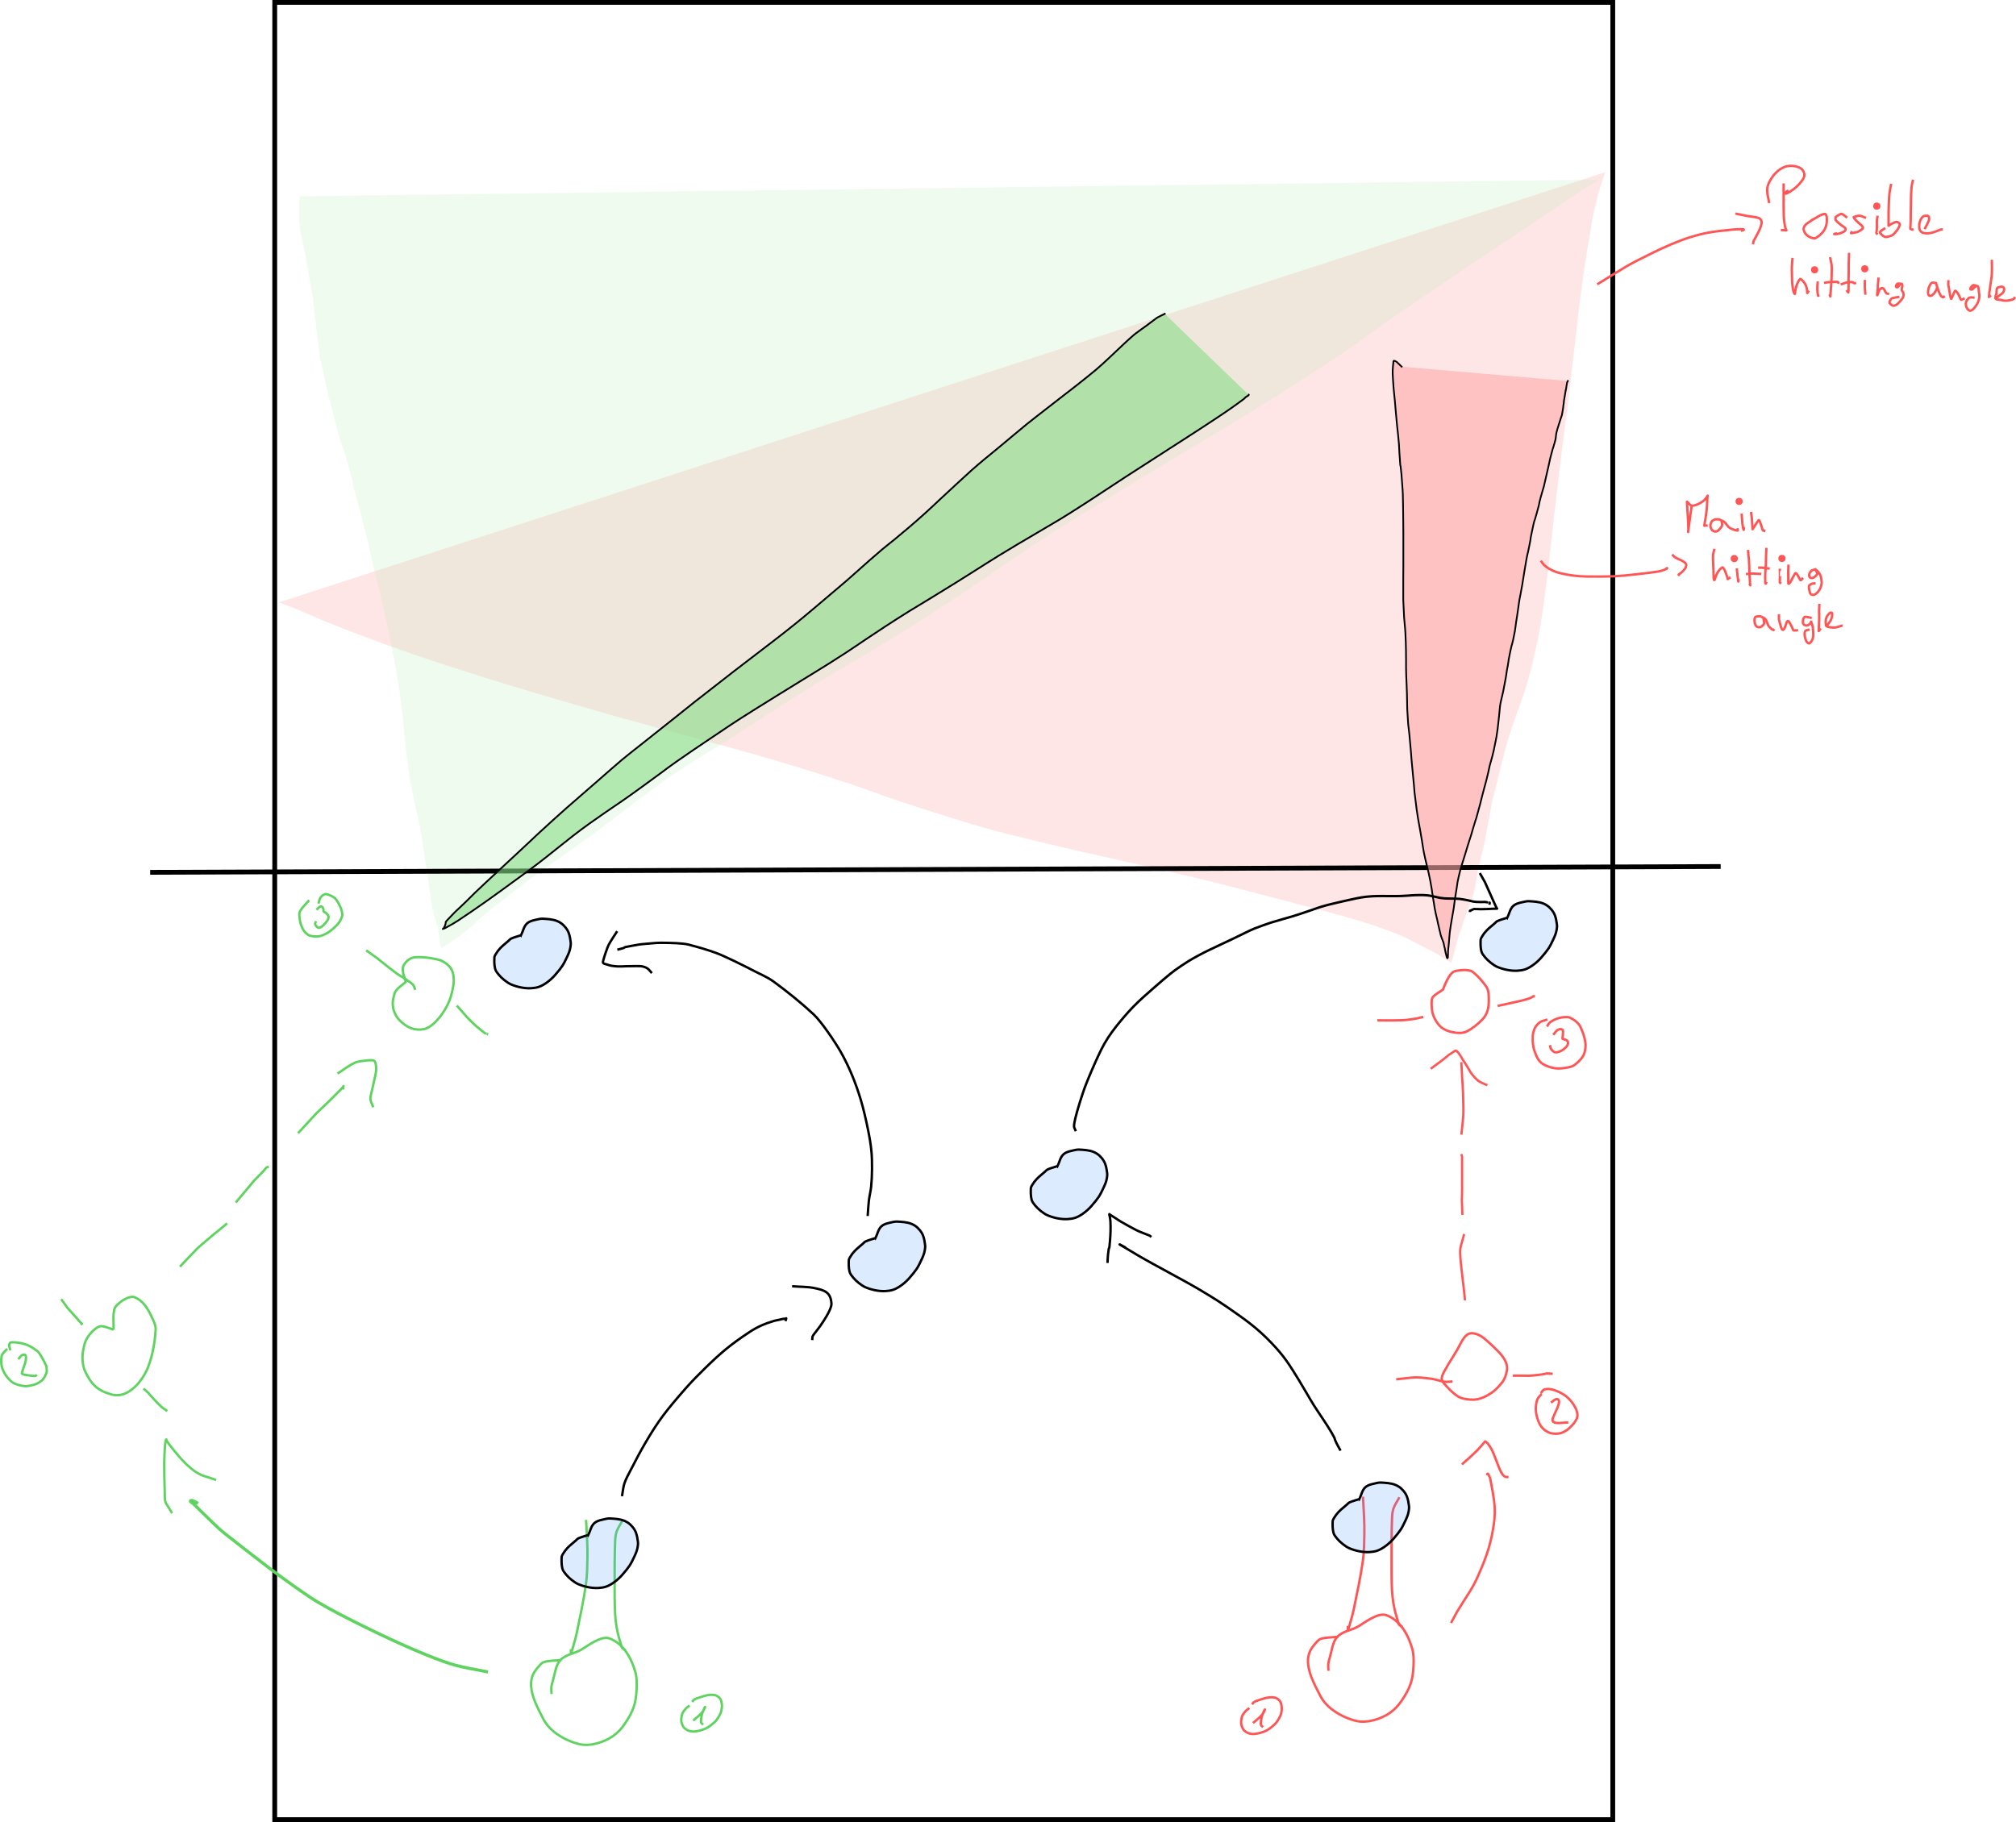 <?xml version="1.0" encoding="UTF-8" standalone="no"?>
<!-- Created with Inkscape (http://www.inkscape.org/) -->

<svg
   width="222.84mm"
   height="201.45mm"
   viewBox="0 0 222.84 201.45"
   version="1.1"
   id="svg1"
   inkscape:version="1.3 (0e150ed6c4, 2023-07-21)"
   inkscape:export-filename="beachvolleyball_hitting_angles.png"
   inkscape:export-xdpi="96"
   inkscape:export-ydpi="96"
   xmlns:inkscape="http://www.inkscape.org/namespaces/inkscape"
   xmlns:sodipodi="http://sodipodi.sourceforge.net/DTD/sodipodi-0.dtd"
   xmlns="http://www.w3.org/2000/svg"
   xmlns:svg="http://www.w3.org/2000/svg">
  <sodipodi:namedview
     id="namedview1"
     pagecolor="#ffffff"
     bordercolor="#000000"
     borderopacity="0.25"
     inkscape:showpageshadow="2"
     inkscape:pageopacity="0.0"
     inkscape:pagecheckerboard="0"
     inkscape:deskcolor="#ffffff"
     inkscape:document-units="px"
     showborder="false" />
  <defs
     id="defs1" />
  <g
     inkscape:groupmode="layer"
     id="layer7"
     inkscape:label="Backgrounds"
     transform="translate(225.754,-54.283)">
    <path
       style="display:inline;fill:#ff8080;fill-opacity:0.203;fill-rule:evenodd;stroke:none;stroke-width:0.298;stroke-linecap:square;stroke-dasharray:none;stroke-opacity:0.201;paint-order:fill markers stroke"
       d="m -48.314,73.323 c -0.535,1.604 -0.632,1.756 -0.978,3.2 -0.157,0.655 -0.328,1.309 -0.443,1.971 -0.414,2.385 -0.802,4.775 -1.145,7.169 -0.164,1.145 -0.975,8.201 -1.145,9.659 -1.337,11.433 0.245,-1.989 -1.164,9.412 -0.242,1.956 -0.467,3.913 -0.696,5.87 -0.161,1.377 -0.318,2.754 -0.474,4.131 -0.148,1.307 -0.27,2.616 -0.44,3.92 -0.218,1.669 -0.437,3.339 -0.724,5 -0.359,2.078 -1.045,4.978 -1.688,7.022 -0.387,1.231 -0.874,2.433 -1.289,3.656 -0.264,0.778 -0.52,1.559 -0.748,2.346 -0.197,0.679 -0.938,3.694 -1.1,4.339 -0.078,0.311 -0.407,1.558 -0.504,2.049 -0.062,0.312 -0.105,0.627 -0.163,0.94 -0.077,0.416 -0.162,0.831 -0.241,1.246 -0.085,0.448 -0.153,0.898 -0.248,1.344 -0.207,1.28 -0.587,2.528 -0.856,3.797 -0.035,0.167 -0.064,0.334 -0.093,0.502 -0.132,0.767 -0.227,1.528 -0.447,2.282 -0.267,0.914 -0.703,1.915 -1.024,2.821 -0.113,0.319 -0.202,0.644 -0.312,0.964 -0.094,0.274 -0.214,0.541 -0.301,0.817 -0.076,0.242 -0.406,1.564 -0.466,1.79 -0.072,0.269 -0.139,0.54 -0.226,0.805 -0.04,0.121 -0.104,0.234 -0.156,0.351 -0.007,0.016 -0.008,0.059 -0.022,0.048 -0.064,-0.052 -0.086,-0.139 -0.152,-0.189 -0.147,-0.112 -0.318,-0.194 -0.477,-0.291 -1.459,-0.883 -0.763,-0.494 -2.308,-1.285 -1.938,-0.993 -2.095,-1.146 -4.129,-1.902 -2.236,-0.831 -3.968,-1.297 -6.362,-1.954 -1.102,-0.303 -2.212,-0.582 -3.318,-0.871 -6.49,-1.693 -8.07,-2.156 -13.571,-3.451 -3.592,-0.846 -7.387,-1.669 -10.962,-2.492 -2.777,-0.64 -7.61,-1.773 -10.329,-2.553 -2.347,-0.673 -4.674,-1.408 -6.994,-2.156 -6.346,-2.045 -4.2,-1.56 -10.62,-3.602 -2.471,-0.786 -4.955,-1.538 -7.448,-2.265 -1.255,-0.366 -9.629,-2.633 -10.961,-3 -2.326,-0.642 -4.657,-1.27 -6.973,-1.942 -6.807,-1.974 -10.47,-3.036 -16.415,-4.981 -1.393,-0.456 -2.783,-0.918 -4.166,-1.396 -1.194,-0.413 -2.381,-0.842 -3.565,-1.279 -1.821,-0.671 -4.06,-1.519 -5.912,-2.287 -0.745,-0.309 -1.478,-0.64 -2.221,-0.952 -2.404,-1.012 -0.27,-0.101 -2.155,-0.85 -0.146,-0.058 -0.286,-0.127 -0.43,-0.19 -0.017,-0.008 -0.086,-0.036 -0.109,-0.023 -0.016,0.009 -0.015,0.032 -0.022,0.048"
       id="path62"
       inkscape:export-filename="beachvolleyball_hitting_angles.webp"
       inkscape:export-xdpi="96"
       inkscape:export-ydpi="96" />
    <path
       style="fill:#afe9af;fill-opacity:0.203;fill-rule:evenodd;stroke:none;stroke-width:0.264;stroke-linecap:square;stroke-dasharray:none;stroke-opacity:0.201;paint-order:fill markers stroke"
       d="m -192.625,75.984 c -0.074,1.805 -0.146,1.841 0.032,3.449 0.043,0.391 0.113,0.769 0.185,1.146 0.098,0.515 0.219,1.018 0.324,1.529 0.132,0.643 0.262,1.347 0.372,2.002 0.065,0.386 0.117,0.778 0.186,1.162 0.105,0.58 0.241,1.143 0.336,1.728 0.069,0.423 0.105,0.862 0.155,1.294 0.044,0.383 0.085,0.768 0.127,1.152 0.057,0.519 0.111,1.04 0.171,1.559 0.048,0.421 0.1,0.841 0.153,1.261 0.07,0.559 0.122,1.128 0.217,1.675 0.074,0.43 0.193,0.837 0.288,1.256 0.098,0.429 0.195,0.858 0.29,1.289 0.091,0.415 0.169,0.836 0.268,1.247 0.029,0.12 0.754,2.904 0.83,3.187 0.17,0.632 0.335,1.267 0.52,1.89 0.745,2.498 0.116,0.028 0.861,2.733 1.85,6.715 -0.475,-1.59 0.87,3.527 0.157,0.599 0.35,1.178 0.513,1.774 0.118,0.431 0.219,0.871 0.33,1.306 0.117,0.461 0.244,0.917 0.354,1.381 0.158,0.664 0.3,1.336 0.449,2.004 0.123,0.549 0.24,1.101 0.37,1.646 1.031,4.327 -0.201,-1.036 0.791,3.17 0.032,0.134 0.87,3.831 0.896,3.958 0.107,0.515 0.187,1.043 0.287,1.561 0.096,0.493 0.207,0.978 0.301,1.471 0.22,1.146 0.375,2.138 0.548,3.321 0.074,0.507 0.145,1.015 0.208,1.526 0.31,2.528 0.152,1.628 0.473,4.658 0.066,0.618 0.144,1.231 0.226,1.841 0.069,0.509 0.141,1.017 0.227,1.519 0.195,1.141 0.445,2.392 0.695,3.514 0.117,0.524 0.263,1.032 0.365,1.563 0.142,0.737 0.245,1.494 0.367,2.241 0.307,1.875 0.245,1.439 0.507,3.287 0.104,0.732 0.2,1.468 0.306,2.199 0.157,1.08 0.206,1.509 0.458,2.475 0.079,0.303 0.17,0.599 0.267,0.891 0.03,0.091 0.075,0.172 0.112,0.259 0.009,0.019 0.019,0.037 0.023,0.058 0.007,0.037 -0.002,0.08 0.007,0.116 0.01,0.031 0.039,0.05 0.044,0.084 0.053,0.346 -0.001,0.241 0.03,0.497 -0.014,0.089 0.04,0.141 0.052,0.216 0.017,0.106 0.022,0.217 0.039,0.323 0.106,0.678 0.012,-0.127 0.093,0.589 0.002,0.016 0.002,0.033 0.003,0.05 0.018,0.083 0.037,0.165 0.054,0.249 0.048,0.242 -0.007,0.11 0.073,0.242 0.009,0.013 0.018,0.026 0.022,0.042 0.004,0.015 -0.015,0.057 0.003,0.05 0.026,-0.011 0.034,-0.05 0.054,-0.073 0.017,-0.02 0.034,-0.042 0.055,-0.057 0.098,-0.07 0.28,-0.162 0.374,-0.222 0.063,-0.041 0.468,-0.319 0.559,-0.383 0.112,-0.079 0.221,-0.164 0.335,-0.24 0.638,-0.427 0.463,-0.254 1.116,-0.783 0.938,-0.759 1.013,-0.914 2.08,-1.842 1.06,-0.921 1.151,-0.932 2.259,-1.78 0.564,-0.432 1.126,-0.867 1.686,-1.306 0.477,-0.374 0.939,-0.772 1.425,-1.13 0.735,-0.541 1.49,-1.039 2.233,-1.565 1.471,-1.042 2.946,-2.078 4.407,-3.14 0.855,-0.622 1.695,-1.273 2.541,-1.913 2.048,-1.549 4.163,-3.206 6.274,-4.657 2.019,-1.387 4.069,-2.591 6.126,-3.883 3.111,-1.954 3.436,-2.229 6.87,-4.41 0.993,-0.631 1.991,-1.248 2.99,-1.861 6.5,-3.989 -0.531,0.359 6.028,-3.588 1.382,-0.831 2.76,-1.675 4.133,-2.535 3.062,-1.919 4.563,-2.908 7.445,-4.851 1.076,-0.726 2.149,-1.461 3.223,-2.194 1.056,-0.722 2.101,-1.469 3.166,-2.171 1.392,-0.917 2.796,-1.802 4.201,-2.682 1.03,-0.645 2.071,-1.258 3.105,-1.891 2.753,-1.683 3.776,-2.331 6.564,-4.013 3.3,-1.991 5.976,-3.564 9.263,-5.567 1.043,-0.636 2.084,-1.28 3.122,-1.932 0.859,-0.539 5.404,-3.44 6.236,-3.996 5.008,-3.349 3.077,-2.167 7.927,-5.542 0.943,-0.657 1.901,-1.28 2.851,-1.922 0.957,-0.647 1.913,-1.298 2.869,-1.946 0.956,-0.649 1.909,-1.305 2.869,-1.946 1.228,-0.82 2.464,-1.62 3.693,-2.439 1.912,-1.274 3.483,-2.365 5.402,-3.67 0.811,-0.551 2.194,-1.494 3.077,-2.032 0.384,-0.234 0.775,-0.442 1.162,-0.666 0.125,-0.072 0.25,-0.147 0.374,-0.222 0.025,-0.015 0.05,-0.045 0.075,-0.048 0.049,-0.006 0.042,0.055 0.044,0.084"
       id="path22" />
  </g>
  <g
     inkscape:label="Court"
     inkscape:groupmode="layer"
     id="layer1"
     style="stroke-width:0.529;stroke-dasharray:none"
     transform="translate(225.754,-54.283)">
    <rect
       style="fill:none;fill-opacity:0.203;fill-rule:evenodd;stroke:#000000;stroke-width:0.529;stroke-linecap:square;stroke-dasharray:none;paint-order:fill markers stroke"
       id="rect4"
       width="147.902"
       height="200.921"
       x="-195.387"
       y="54.547" />
    <path
       style="fill:none;fill-opacity:0.203;fill-rule:evenodd;stroke:#000000;stroke-width:0.529;stroke-linecap:square;stroke-dasharray:none;paint-order:fill markers stroke"
       d="m -35.823,150.089 -173.067,0.641"
       id="path4" />
  </g>
  <g
     inkscape:groupmode="layer"
     id="layer5"
     inkscape:label="Left position"
     style="stroke-width:0.265;stroke-dasharray:none"
     transform="translate(225.754,-54.283)">
    <path
       style="fill:none;fill-opacity:0.203;fill-rule:evenodd;stroke:#5fd35f;stroke-width:0.265;stroke-linecap:square;stroke-dasharray:none;paint-order:fill markers stroke"
       d="m -163.809,237.827 c -0.596,0.069 -1.211,0.047 -1.789,0.208 -0.234,0.065 -0.41,0.27 -0.572,0.451 -0.247,0.274 -0.485,0.568 -0.644,0.901 -0.762,1.596 0.495,3.72 1.109,4.938 0.34,0.675 0.9,1.25 1.52,1.681 0.756,0.525 1.624,0.926 2.522,1.126 1.171,0.261 2.718,-0.234 3.667,-0.901 0.489,-0.344 0.915,-0.789 1.252,-1.282 0.979,-1.429 1.302,-2.317 1.359,-3.968 0.021,-0.59 0.03,-1.198 -0.125,-1.767 -0.408,-1.495 -1.271,-3.176 -2.862,-3.777 -0.971,-0.367 -2.576,0.943 -3.202,1.282 -0.731,0.397 -1.671,0.498 -2.236,1.109 -0.526,0.57 -0.583,1.44 -0.805,2.183 -0.242,0.813 -0.217,0.879 -0.179,1.438"
       id="path5" />
    <path
       style="fill:none;fill-opacity:0.203;fill-rule:evenodd;stroke:#5fd35f;stroke-width:0.265;stroke-linecap:square;stroke-dasharray:none;paint-order:fill markers stroke"
       d="m -160.964,222.458 c 0.063,1.205 0.174,2.862 0.143,4.072 -0.025,0.96 -0.026,1.926 -0.161,2.876 -0.254,1.792 -0.636,3.564 -1.002,5.337 -0.123,0.597 -0.296,1.182 -0.465,1.767 -0.229,0.793 -0.197,0.612 -0.197,0.243"
       id="path9" />
    <path
       style="fill:none;fill-opacity:0.203;fill-rule:evenodd;stroke:#5fd35f;stroke-width:0.265;stroke-linecap:square;stroke-dasharray:none;paint-order:fill markers stroke"
       d="m -157.011,222.51 c -0.197,0.375 -0.455,0.724 -0.59,1.126 -0.119,0.354 -0.147,0.736 -0.161,1.109 -0.058,1.547 -0.054,3.096 -0.054,4.644 0,1.103 -0.005,2.208 0.054,3.309 0.052,0.98 0.205,1.957 0.501,2.894 0.307,0.974 0.108,0.789 0.555,1.092"
       id="path10" />
    <path
       style="fill:none;fill-opacity:0.203;fill-rule:evenodd;stroke:#5fd35f;stroke-width:0.344;stroke-linecap:square;stroke-dasharray:none;paint-order:fill markers stroke"
       d="m -171.984,239.108 c -1.142,-0.236 -2.321,-0.408 -3.427,-0.708 -1.741,-0.473 -4.582,-1.698 -6.048,-2.361 -2.809,-1.27 -7.875,-3.726 -9.965,-5.121 -3.326,-2.219 -6.349,-4.624 -9.389,-7.009 -0.928,-0.728 -1.681,-1.545 -2.506,-2.324 -0.366,-0.346 -0.71,-0.702 -1.066,-1.053 -0.105,-0.103 -0.387,-0.194 -0.317,-0.309 0.1,-0.165 0.632,0.167 0.691,0.2"
       id="path11" />
    <path
       style="fill:none;fill-opacity:0.203;fill-rule:evenodd;stroke:#5fd35f;stroke-width:0.265;stroke-linecap:square;stroke-dasharray:none;paint-order:fill markers stroke"
       d="m -206.798,221.477 c -0.846,-1.445 -0.702,-0.794 -0.751,-2.443 -0.029,-0.976 -0.061,-1.952 -0.054,-2.928 0.005,-0.671 0.043,-1.341 0.089,-2.01 0.014,-0.198 0.057,-0.393 0.089,-0.589 0.003,-0.018 0.005,-0.039 0.018,-0.052 0.013,-0.013 0.044,-0.033 0.054,-0.017 0.018,0.029 0,0.069 0,0.104 0.107,0.156 0.205,0.319 0.322,0.468 0.355,0.452 0.713,0.902 1.091,1.334 0.511,0.584 1.06,1.148 1.699,1.594 0.237,0.166 0.487,0.316 0.751,0.433 0.287,0.127 0.597,0.195 0.894,0.295 0.203,0.068 0.405,0.139 0.608,0.208"
       id="path12" />
    <path
       style="fill:none;fill-opacity:0.203;fill-rule:evenodd;stroke:#5fd35f;stroke-width:0.265;stroke-linecap:square;stroke-dasharray:none;paint-order:fill markers stroke"
       d="m -213.202,201.291 c -0.447,-0.127 -0.878,-0.348 -1.342,-0.381 -0.218,-0.015 -0.431,0.115 -0.608,0.243 -0.488,0.353 -1.04,1.022 -1.216,1.611 -0.158,0.527 -0.271,1.079 -0.268,1.629 0.003,0.506 0.073,1.031 0.286,1.49 0.685,1.477 1.378,2.152 2.934,2.582 0.397,0.109 0.841,0.105 1.234,-0.017 1.327,-0.413 2.395,-1.916 2.826,-3.084 0.479,-1.298 0.73,-2.69 0.805,-4.072 0.029,-0.54 -0.274,-1.052 -0.501,-1.542 -0.378,-0.817 -0.939,-1.705 -1.842,-2.045 -0.453,-0.17 -1.236,0.277 -1.52,0.52 -0.272,0.232 -0.609,0.468 -0.698,0.814 -0.187,0.728 -0.06,1.502 -0.089,2.253 z"
       id="path13" />
    <path
       style="fill:none;fill-opacity:0.203;fill-rule:evenodd;stroke:#5fd35f;stroke-width:0.265;stroke-linecap:square;stroke-dasharray:none;paint-order:fill markers stroke"
       d="m -205.778,194.238 c 2.169,-2.261 1.392,-1.577 3.613,-3.448 0.377,-0.318 0.763,-0.624 1.145,-0.936 0.247,-0.202 0.145,-0.106 0.268,-0.225"
       id="path14" />
    <path
       style="fill:none;fill-opacity:0.203;fill-rule:evenodd;stroke:#5fd35f;stroke-width:0.265;stroke-linecap:square;stroke-dasharray:none;paint-order:fill markers stroke"
       d="m -199.607,187.134 c 2.702,-3.179 1.285,-1.638 2.898,-3.292 0.506,-0.519 0.261,-0.431 0.537,-0.52"
       id="path15" />
    <path
       style="fill:none;fill-opacity:0.203;fill-rule:evenodd;stroke:#5fd35f;stroke-width:0.265;stroke-linecap:square;stroke-dasharray:none;paint-order:fill markers stroke"
       d="m -192.72,179.476 c 3.162,-3.406 0.937,-1.099 3.399,-3.5 0.41,-0.4 0.817,-0.803 1.216,-1.213 0.107,-0.11 0.208,-0.227 0.304,-0.347 0.011,-0.014 0.018,-0.07 0.018,-0.052 0,0.042 -0.03,0.146 -0.036,0.191 -0.002,0.017 0,0.035 0,0.052"
       id="path16" />
    <path
       style="fill:none;fill-opacity:0.203;fill-rule:evenodd;stroke:#5fd35f;stroke-width:0.265;stroke-linecap:square;stroke-dasharray:none;paint-order:fill markers stroke"
       d="m -188.337,172.909 c 0.602,-0.375 1.16,-0.835 1.807,-1.126 0.382,-0.172 0.82,-0.18 1.234,-0.243 0.042,-0.006 0.783,-0.106 0.93,0.052 0.208,0.224 0.211,0.942 0.179,1.144 -0.125,0.782 -0.343,1.546 -0.501,2.322 -0.051,0.252 -0.149,0.506 -0.125,0.762 0.025,0.268 0.179,0.508 0.268,0.762"
       id="path18" />
    <path
       style="fill:none;fill-opacity:0.203;fill-rule:evenodd;stroke:#5fd35f;stroke-width:0.265;stroke-linecap:square;stroke-dasharray:none;paint-order:fill markers stroke"
       d="m -180.896,162.842 c -0.358,0.318 -0.776,0.578 -1.073,0.953 -0.169,0.213 -0.219,0.499 -0.286,0.762 -0.167,0.656 -0.1,1.23 0.197,1.871 0.304,0.657 1.16,1.346 1.807,1.559 0.426,0.14 0.903,0.176 1.342,0.087 0.808,-0.165 1.604,-1.084 2.021,-1.681 0.732,-1.046 1.043,-1.918 1.252,-3.188 0.057,-0.348 0.051,-0.708 0,-1.057 -0.04,-0.272 -0.122,-0.547 -0.268,-0.78 -0.226,-0.36 -0.783,-0.781 -1.198,-0.918 -0.365,-0.12 -0.748,-0.18 -1.127,-0.243 -0.284,-0.047 -0.571,-0.071 -0.859,-0.087 -0.482,-0.026 -1,-0.059 -1.431,0.225 -0.229,0.151 -0.424,0.359 -0.572,0.589 -0.369,0.572 0.078,1.421 0.197,1.906 z"
       id="path19" />
    <path
       style="fill:none;fill-opacity:0.203;fill-rule:evenodd;stroke:#5fd35f;stroke-width:0.265;stroke-linecap:square;stroke-dasharray:none;paint-order:fill markers stroke"
       d="m -185.171,159.428 c 2.354,1.71 0.386,0.247 2.039,1.542 0.432,0.339 0.857,0.688 1.306,1.005 0.13,0.092 1.443,0.851 1.735,1.196 0.102,0.121 0.131,0.289 0.197,0.433"
       id="path20" />
    <path
       style="fill:#afe9af;fill-opacity:0.203;fill-rule:evenodd;stroke:#5fd35f;stroke-width:0.265;stroke-linecap:square;stroke-dasharray:none;paint-order:fill markers stroke"
       d="m -175.172,165.562 c 0.815,0.923 1.158,1.381 2.021,2.149 0.287,0.255 0.595,0.487 0.894,0.728 0.046,0.037 0.094,0.072 0.143,0.104 0.138,0.089 0.011,0.003 0.125,0.035 0.025,0.007 0.048,0.023 0.071,0.035"
       id="path21" />
    <path
       style="fill:none;fill-opacity:0.203;fill-rule:evenodd;stroke:#5fd35f;stroke-width:0.265;stroke-linecap:square;stroke-dasharray:none;paint-order:fill markers stroke"
       d="m -149.033,244.425 c 0.161,-0.135 0.325,-0.266 0.482,-0.406 0.113,-0.101 0.225,-0.203 0.325,-0.315 0.209,-0.233 0.3,-0.393 0.411,-0.687 0.015,-0.039 -0.054,0.065 -0.07,0.102 -0.094,0.211 -0.194,0.421 -0.263,0.641 -0.052,0.167 -0.071,0.343 -0.098,0.516 -0.027,0.173 -0.049,0.325 0.008,0.493 0.015,0.046 0.073,0.082 0.11,0.11"
       id="path27" />
    <path
       style="fill:none;fill-opacity:0.203;fill-rule:evenodd;stroke:#5fd35f;stroke-width:0.265;stroke-linecap:square;stroke-dasharray:none;paint-order:fill markers stroke"
       d="m -149.644,242.937 c -0.085,0.068 -0.176,0.13 -0.255,0.205 -0.069,0.066 -0.128,0.142 -0.188,0.216 -0.123,0.154 -0.257,0.353 -0.298,0.546 -0.046,0.219 -0.075,0.445 -0.059,0.668 0.012,0.163 0.073,0.322 0.141,0.471 0.056,0.121 0.124,0.245 0.227,0.33 0.327,0.27 0.658,0.379 1.077,0.349 0.26,-0.019 0.519,-0.072 0.768,-0.148 0.244,-0.074 0.487,-0.166 0.705,-0.3 0.292,-0.179 0.558,-0.399 0.811,-0.63 0.188,-0.172 0.495,-0.691 0.588,-0.896 0.06,-0.134 0.101,-0.277 0.129,-0.421 0.068,-0.349 0.059,-0.669 -0.051,-1.013 -0.037,-0.116 -0.099,-0.228 -0.184,-0.315 -0.106,-0.109 -0.236,-0.2 -0.376,-0.258 -0.132,-0.055 -0.28,-0.068 -0.423,-0.072 -0.401,-0.011 -0.697,0.073 -1.077,0.186 -0.174,0.051 -0.346,0.111 -0.517,0.171 -0.092,0.032 -0.188,0.059 -0.274,0.106 -0.188,0.104 -0.187,0.111 -0.266,0.216"
       id="path28" />
    <path
       style="fill:none;fill-opacity:0.203;fill-rule:evenodd;stroke:#5fd35f;stroke-width:0.265;stroke-linecap:square;stroke-dasharray:none;paint-order:fill markers stroke"
       d="m -223.65,204.459 c 0.104,-0.113 0.186,-0.252 0.313,-0.338 0.078,-0.053 0.309,-0.113 0.396,0.004 0.036,0.049 0.052,0.114 0.055,0.175 0.007,0.14 -0.005,0.282 -0.024,0.421 -0.013,0.092 -0.043,0.181 -0.07,0.269 -0.071,0.225 -0.153,0.447 -0.227,0.672 -0.032,0.097 -0.066,0.194 -0.094,0.292 -0.014,0.05 -0.076,0.186 0.008,0.235 0.073,0.043 0.157,0.066 0.239,0.087 0.123,0.032 0.459,0.071 0.584,0.087 0.034,0.004 0.373,0.049 0.427,0.053 0.035,0.003 0.07,0 0.106,0 0.049,0 0.083,0.005 0.129,-0.015 0.013,-0.006 0.021,-0.018 0.031,-0.027"
       id="path30" />
    <path
       style="fill:none;fill-opacity:0.203;fill-rule:evenodd;stroke:#5fd35f;stroke-width:0.265;stroke-linecap:square;stroke-dasharray:none;paint-order:fill markers stroke"
       d="m -225.037,203.507 c -0.151,0.168 -0.351,0.303 -0.454,0.505 -0.098,0.191 -0.123,0.416 -0.129,0.63 -0.008,0.268 0.016,0.542 0.086,0.801 0.154,0.569 0.501,1.083 0.925,1.484 0.161,0.152 0.352,0.279 0.556,0.364 0.32,0.134 0.918,0.293 1.32,0.243 0.277,-0.035 0.553,-0.088 0.819,-0.171 0.259,-0.08 0.752,-0.368 0.917,-0.584 0.167,-0.22 0.29,-0.474 0.388,-0.732 0.054,-0.144 0.004,-0.667 -0.047,-0.778 -0.225,-0.485 -0.475,-0.964 -0.784,-1.4 -0.132,-0.186 -0.335,-0.312 -0.521,-0.444 -0.345,-0.245 -0.773,-0.459 -1.183,-0.569 -0.341,-0.091 -0.85,-0.18 -1.23,-0.163 -0.085,0.004 -0.183,-0.002 -0.251,0.049 -0.066,0.05 -0.102,0.141 -0.11,0.224 -0.015,0.169 0.041,0.332 0.09,0.49"
       id="path31" />
    <path
       style="fill:none;fill-opacity:0.203;fill-rule:evenodd;stroke:#5fd35f;stroke-width:0.265;stroke-linecap:square;stroke-dasharray:none;paint-order:fill markers stroke"
       d="m -190.672,154.78 c 0.095,-0.082 0.277,-0.353 0.474,-0.266 0.094,0.042 0.167,0.192 0.188,0.285 0.015,0.063 0.013,0.129 0.02,0.194 0.002,0.018 -0.004,0.037 0.004,0.053 0.008,0.016 0.025,0.027 0.039,0.038 0.03,0.022 0.062,0.041 0.094,0.061 0.051,0.031 0.111,0.049 0.153,0.091 0.095,0.098 0.201,0.196 0.251,0.323 0.064,0.164 -0.075,0.457 -0.165,0.569 -0.223,0.281 -0.466,0.605 -0.823,0.729 -0.163,0.057 -0.256,-0.072 -0.357,-0.182 -0.043,-0.047 -0.084,-0.1 -0.106,-0.159 -0.044,-0.12 -0.012,-0.16 0.027,-0.258"
       id="path32" />
    <path
       style="fill:none;fill-opacity:0.203;fill-rule:evenodd;stroke:#5fd35f;stroke-width:0.265;stroke-linecap:square;stroke-dasharray:none;paint-order:fill markers stroke"
       d="m -191.667,153.907 c -0.315,0.393 -0.733,0.723 -0.944,1.18 -0.122,0.265 -0.028,0.585 -0.004,0.877 0.014,0.177 0.059,0.352 0.118,0.52 0.139,0.4 0.289,0.743 0.619,1.017 0.128,0.106 0.269,0.213 0.431,0.25 0.293,0.068 0.601,0.082 0.901,0.057 0.209,-0.017 0.41,-0.099 0.603,-0.182 0.417,-0.179 0.758,-0.434 1.089,-0.74 0.478,-0.442 0.716,-0.686 0.925,-1.343 0.065,-0.206 -0.093,-0.708 -0.161,-0.869 -0.126,-0.3 -0.419,-0.938 -0.733,-1.15 -0.262,-0.177 -0.556,-0.323 -0.866,-0.387 -0.131,-0.027 -0.268,0.057 -0.38,0.129 -0.114,0.073 -0.203,0.183 -0.278,0.296 -0.065,0.098 -0.138,0.37 -0.176,0.501"
       id="path33" />
    <path
       style="fill:none;fill-opacity:0.203;fill-rule:evenodd;stroke:#5fd35f;stroke-width:0.265;stroke-linecap:square;stroke-dasharray:none;paint-order:fill markers stroke"
       d="m -209.792,207.895 c 0.989,0.889 -0.006,-0.044 1.007,1.044 0.29,0.311 0.58,0.624 0.893,0.911 0.122,0.111 0.27,0.19 0.407,0.281 0.036,0.024 0.076,0.042 0.114,0.065 0.01,0.006 0.026,0.008 0.027,0.019 0.001,0.008 -0.016,0.005 -0.024,0.008"
       id="path34" />
    <path
       style="fill:none;fill-opacity:0.203;fill-rule:evenodd;stroke:#5fd35f;stroke-width:0.265;stroke-linecap:square;stroke-dasharray:none;paint-order:fill markers stroke"
       d="m -218.906,198.028 c 0.797,1.117 0.381,0.604 1.168,1.48 0.154,0.172 0.31,0.343 0.462,0.516 0.111,0.126 0.216,0.258 0.329,0.383 0.052,0.057 0.108,0.11 0.165,0.163 0.008,0.007 0.102,0.045 0.074,0.087 -0.003,0.005 -0.01,0.005 -0.016,0.008"
       id="path35" />
    <path
       style="fill:#5599ff;fill-opacity:0.203;fill-rule:evenodd;stroke:#000000;stroke-width:0.265;stroke-linecap:square;stroke-dasharray:none;paint-order:fill markers stroke"
       d="m -160.726,223.997 c -0.36,0.121 -0.734,0.209 -1.081,0.364 -0.124,0.055 -0.211,0.17 -0.313,0.258 -0.505,0.436 -0.805,0.645 -1.175,1.123 -0.048,0.062 -0.371,0.544 -0.376,0.653 -0.021,0.435 -0.026,0.882 0.078,1.306 0.062,0.253 0.244,0.465 0.407,0.668 0.292,0.363 0.922,0.882 1.348,1.063 0.668,0.283 1.474,0.462 2.21,0.425 0.297,-0.015 0.597,-0.055 0.878,-0.152 0.638,-0.219 1.356,-0.813 1.771,-1.29 0.779,-0.898 0.939,-1.16 1.316,-1.973 0.183,-0.394 0.312,-0.661 0.392,-1.108 0.034,-0.19 0.054,-0.386 0.031,-0.577 -0.041,-0.344 -0.1,-0.691 -0.219,-1.017 -0.154,-0.42 -0.519,-0.862 -0.893,-1.108 -0.502,-0.331 -1.019,-0.394 -1.614,-0.44 -0.255,-0.02 -0.519,-0.044 -0.768,0.015 -0.46,0.11 -0.981,0.17 -1.332,0.486 -0.362,0.326 -0.439,0.87 -0.658,1.306 z"
       id="path36" />
    <path
       style="fill:#5599ff;fill-opacity:0.203;fill-rule:evenodd;stroke:#000000;stroke-width:0.265;stroke-linecap:square;stroke-dasharray:none;paint-order:fill markers stroke"
       d="m -128.983,191.171 c -0.36,0.121 -0.734,0.209 -1.081,0.364 -0.124,0.055 -0.211,0.17 -0.313,0.258 -0.505,0.436 -0.805,0.645 -1.175,1.123 -0.048,0.062 -0.371,0.544 -0.376,0.653 -0.021,0.435 -0.026,0.882 0.078,1.306 0.062,0.253 0.244,0.465 0.407,0.668 0.292,0.363 0.922,0.882 1.348,1.063 0.668,0.283 1.474,0.462 2.21,0.425 0.297,-0.015 0.597,-0.055 0.878,-0.152 0.638,-0.219 1.356,-0.813 1.771,-1.29 0.779,-0.898 0.939,-1.16 1.316,-1.973 0.183,-0.394 0.312,-0.661 0.392,-1.108 0.034,-0.19 0.054,-0.386 0.031,-0.577 -0.041,-0.344 -0.1,-0.691 -0.219,-1.017 -0.154,-0.42 -0.519,-0.862 -0.893,-1.108 -0.502,-0.331 -1.019,-0.394 -1.614,-0.44 -0.255,-0.02 -0.519,-0.044 -0.768,0.015 -0.46,0.11 -0.981,0.17 -1.332,0.486 -0.362,0.326 -0.439,0.87 -0.658,1.306 z"
       id="path36-9" />
    <path
       style="fill:#5599ff;fill-opacity:0.203;fill-rule:evenodd;stroke:#000000;stroke-width:0.265;stroke-linecap:square;stroke-dasharray:none;paint-order:fill markers stroke"
       d="m -168.159,157.686 c -0.36,0.121 -0.734,0.209 -1.081,0.364 -0.124,0.055 -0.211,0.17 -0.313,0.258 -0.505,0.436 -0.805,0.645 -1.175,1.123 -0.048,0.062 -0.371,0.544 -0.376,0.653 -0.021,0.435 -0.026,0.882 0.078,1.306 0.062,0.253 0.244,0.465 0.407,0.668 0.292,0.363 0.922,0.882 1.348,1.063 0.668,0.283 1.474,0.462 2.21,0.425 0.297,-0.015 0.597,-0.055 0.878,-0.152 0.638,-0.219 1.356,-0.813 1.771,-1.29 0.779,-0.898 0.939,-1.16 1.316,-1.973 0.183,-0.394 0.312,-0.661 0.392,-1.108 0.034,-0.19 0.054,-0.386 0.031,-0.577 -0.041,-0.344 -0.1,-0.691 -0.219,-1.017 -0.154,-0.42 -0.519,-0.862 -0.893,-1.108 -0.502,-0.331 -1.019,-0.394 -1.614,-0.44 -0.255,-0.02 -0.519,-0.044 -0.768,0.015 -0.46,0.11 -0.981,0.17 -1.332,0.486 -0.362,0.326 -0.439,0.87 -0.658,1.306 z"
       id="path36-3" />
    <path
       style="fill:none;fill-opacity:0.203;fill-rule:evenodd;stroke:#000000;stroke-width:0.265;stroke-linecap:square;stroke-dasharray:none;paint-order:fill markers stroke"
       d="m -156.98,219.58 c 0.084,-0.435 0.108,-0.886 0.251,-1.306 0.173,-0.509 0.443,-0.98 0.69,-1.457 0.506,-0.98 1.011,-1.962 1.567,-2.915 1.523,-2.608 2.377,-3.674 4.498,-6.103 0.689,-0.788 1.43,-1.53 2.178,-2.262 1.705,-1.669 2.808,-2.604 4.843,-3.947 0.94,-0.62 1.707,-0.947 2.743,-1.26 0.205,-0.062 0.418,-0.09 0.627,-0.137 0.642,-0.143 0.165,-0.062 0.596,-0.106 0.032,-0.003 0.064,-0.005 0.094,-0.015 0.018,-0.006 0.047,-0.049 0.047,-0.03 0,0.063 -0.031,0.121 -0.047,0.182"
       id="path41" />
    <path
       style="fill:none;fill-opacity:0.203;fill-rule:evenodd;stroke:#000000;stroke-width:0.265;stroke-linecap:square;stroke-dasharray:none;paint-order:fill markers stroke"
       d="m -138.064,196.505 c 0.757,0.061 1.527,0.032 2.272,0.182 1.165,0.234 1.868,0.45 1.943,1.731 0.038,0.65 -1.031,2.158 -1.222,2.444 -0.187,0.28 -0.413,0.532 -0.611,0.805 -0.089,0.123 -0.191,0.24 -0.251,0.38 -0.036,0.084 -0.021,0.182 -0.031,0.273"
       id="path42" />
    <path
       style="fill:none;fill-opacity:0.203;fill-rule:evenodd;stroke:#000000;stroke-width:0.265;stroke-linecap:square;stroke-dasharray:none;paint-order:fill markers stroke"
       d="m -129.836,188.596 c 0.042,-0.526 0.062,-1.055 0.125,-1.579 0.062,-0.514 0.196,-1.018 0.251,-1.533 0.116,-1.098 0.132,-2.852 0.031,-3.901 -0.077,-0.801 -0.213,-1.596 -0.376,-2.383 -0.229,-1.111 -0.473,-2.222 -0.799,-3.309 -0.56,-1.867 -1.289,-3.68 -2.257,-5.374 -0.57,-0.997 -2.107,-3.289 -2.962,-4.084 -1.405,-1.304 -2.903,-2.512 -4.451,-3.643 -0.633,-0.463 -1.374,-0.759 -2.069,-1.123 -0.983,-0.515 -3.279,-1.664 -4.247,-2.019 -0.999,-0.367 -2.026,-0.656 -3.056,-0.926 -0.645,-0.169 -2.023,-0.183 -2.57,-0.197 -0.836,-0.022 -1.154,0.022 -2.1,0.106 -0.845,0.075 -0.856,0.088 -1.693,0.243 -0.209,0.039 -0.42,0.073 -0.627,0.121 -0.034,0.008 -0.063,0.029 -0.094,0.045 -0.064,0.035 -0.052,0.05 -0.141,0.076 -0.171,0.051 -0.345,0.091 -0.517,0.137"
       id="path43" />
    <path
       style="fill:none;fill-opacity:0.203;fill-rule:evenodd;stroke:#000000;stroke-width:0.265;stroke-linecap:square;stroke-dasharray:none;paint-order:fill markers stroke"
       d="m -157.607,157.355 c -0.287,0.46 -0.605,0.903 -0.862,1.381 -0.165,0.307 -0.52,1.407 -0.596,1.715 -0.024,0.098 -0.072,0.22 -0.016,0.304 0.064,0.094 0.205,0.102 0.313,0.137 0.227,0.072 0.454,0.15 0.69,0.182 0.962,0.133 1.18,0.018 2.147,0.03 0.683,0.009 1.223,-0.103 1.771,0.273 0.098,0.067 0.27,0.271 0.376,0.395"
       id="path44" />
    <path
       style="fill:#87de87;fill-opacity:0.598;fill-rule:evenodd;stroke:#000000;stroke-width:0.195;stroke-linecap:square;stroke-dasharray:none;paint-order:fill markers stroke"
       d="m -97.008,88.982 c -0.268,0.134 -0.543,0.257 -0.804,0.402 -0.101,0.056 -0.188,0.133 -0.281,0.201 -0.13,0.095 -0.259,0.192 -0.388,0.289 -0.178,0.134 -0.353,0.271 -0.533,0.402 -0.119,0.087 -1.147,0.815 -1.356,0.988 -0.335,0.277 -0.975,0.877 -1.308,1.189 -0.684,0.643 -2.152,2.058 -2.974,2.746 -0.72,0.602 -1.462,1.182 -2.199,1.766 -0.548,0.433 -1.105,0.857 -1.657,1.285 -0.536,0.417 -1.073,0.833 -1.608,1.25 -0.708,0.553 -1.422,1.099 -2.122,1.661 -0.419,0.336 -2.714,2.262 -3.129,2.606 -0.985,0.816 -2.003,1.624 -2.955,2.474 -0.742,0.662 -2.665,2.45 -3.575,3.296 -0.514,0.478 -1.019,0.963 -1.541,1.434 -0.603,0.544 -1.21,1.083 -1.831,1.609 -3.254,2.755 -1.66,1.288 -4.37,3.655 -0.801,0.699 -1.582,1.417 -2.383,2.116 -0.616,0.537 -1.246,1.061 -1.87,1.591 -1.202,1.022 -2.804,2.392 -4.031,3.375 -1.743,1.397 -3.099,2.42 -4.825,3.742 -0.624,0.478 -1.249,0.953 -1.87,1.434 -0.816,0.632 -1.627,1.271 -2.442,1.906 -0.636,0.496 -1.277,0.986 -1.909,1.486 -0.857,0.678 -1.703,1.366 -2.558,2.046 -1.222,0.973 -2.45,1.939 -3.672,2.912 -0.599,0.476 -1.207,0.943 -1.792,1.434 -0.788,0.661 -1.551,1.346 -2.325,2.02 -1.279,1.113 -2.563,2.222 -3.837,3.34 -0.707,0.62 -2.311,2.077 -2.994,2.711 -0.643,0.597 -1.277,1.203 -1.918,1.801 -0.996,0.929 -1.996,1.853 -2.994,2.781 -0.469,0.436 -1.731,1.608 -2.228,2.09 -0.324,0.314 -0.635,0.64 -0.959,0.953 -1.592,1.538 -0.603,0.5 -2.073,2.046 -0.048,0.05 -0.096,0.101 -0.136,0.157 -0.046,0.066 -0.023,0.127 -0.039,0.201 -0.027,0.128 -0.084,0.285 -0.145,0.402 -0.095,0.181 -0.059,0.104 -0.155,0.201 -0.008,0.008 -0.031,0.026 -0.019,0.026 0.013,0 0.017,-0.021 0.029,-0.026 0.454,-0.186 -0.155,0.124 0.475,-0.219 0.433,-0.236 0.698,-0.374 1.143,-0.665 0.919,-0.598 2.174,-1.468 3.081,-2.107 0.886,-0.624 2.012,-1.445 2.858,-2.064 1.527,-1.116 2.377,-1.715 3.73,-2.781 1.028,-0.809 2.037,-1.638 3.071,-2.44 1.323,-1.025 2.192,-1.633 3.536,-2.562 2.042,-1.411 1.693,-1.122 3.972,-2.772 4.042,-2.926 2.256,-1.731 5.745,-4.127 0.636,-0.436 1.279,-0.863 1.918,-1.294 2.174,-1.464 2.529,-1.719 4.999,-3.27 1.611,-1.012 3.235,-2.006 4.854,-3.008 1.113,-0.689 2.236,-1.366 3.343,-2.064 2.835,-1.787 2.982,-1.978 6.075,-4.005 0.9,-0.59 1.808,-1.17 2.723,-1.74 1.797,-1.091 3.482,-2.105 5.261,-3.218 3.291,-2.058 3.348,-2.16 6.647,-4.136 1.579,-0.946 3.181,-1.857 4.757,-2.807 0.785,-0.473 1.554,-0.968 2.325,-1.46 1.781,-1.138 3.173,-2.083 4.97,-3.253 0.898,-0.584 1.802,-1.16 2.703,-1.74 0.701,-0.452 1.401,-0.904 2.102,-1.355 0.697,-0.449 1.396,-0.896 2.093,-1.347 0.624,-0.404 1.249,-0.808 1.87,-1.215 0.716,-0.47 2.164,-1.419 2.984,-2.002 0.444,-0.315 0.886,-0.633 1.318,-0.962 0.066,-0.05 0.109,-0.124 0.174,-0.175 0.081,-0.063 0.18,-0.104 0.262,-0.166 0.03,-0.023 0.047,-0.057 0.068,-0.087 0.005,-0.008 0.019,-0.023 0.01,-0.026 -0.009,-0.003 -0.006,0.017 -0.01,0.026"
       id="path73" />
  </g>
  <g
     inkscape:groupmode="layer"
     id="layer6"
     inkscape:label="Right position"
     style="display:inline"
     transform="translate(225.754,-54.283)">
    <path
       style="fill:none;fill-opacity:0.203;fill-rule:evenodd;stroke:#ff5555;stroke-width:0.265;stroke-linecap:square;stroke-dasharray:none;paint-order:fill markers stroke"
       d="m -77.932,235.26 c -0.596,0.069 -1.211,0.047 -1.789,0.208 -0.234,0.065 -0.41,0.27 -0.572,0.451 -0.247,0.274 -0.485,0.568 -0.644,0.901 -0.762,1.596 0.495,3.72 1.109,4.938 0.34,0.675 0.9,1.25 1.52,1.681 0.756,0.525 1.624,0.926 2.522,1.126 1.171,0.261 2.718,-0.234 3.667,-0.901 0.489,-0.344 0.915,-0.789 1.252,-1.282 0.979,-1.429 1.302,-2.317 1.359,-3.968 0.021,-0.59 0.03,-1.198 -0.125,-1.767 -0.408,-1.495 -1.271,-3.176 -2.862,-3.777 -0.971,-0.367 -2.576,0.943 -3.202,1.282 -0.731,0.397 -1.671,0.498 -2.236,1.109 -0.526,0.57 -0.583,1.44 -0.805,2.183 -0.242,0.813 -0.217,0.879 -0.179,1.438"
       id="path5-1" />
    <path
       style="fill:none;fill-opacity:0.203;fill-rule:evenodd;stroke:#ff5555;stroke-width:0.265;stroke-linecap:square;stroke-dasharray:none;paint-order:fill markers stroke"
       d="m -75.087,219.891 c 0.063,1.205 0.174,2.862 0.143,4.072 -0.025,0.96 -0.026,1.926 -0.161,2.876 -0.254,1.792 -0.636,3.564 -1.002,5.337 -0.123,0.597 -0.296,1.182 -0.465,1.767 -0.229,0.793 -0.197,0.612 -0.197,0.243"
       id="path9-5" />
    <path
       style="fill:none;fill-opacity:0.203;fill-rule:evenodd;stroke:#ff5555;stroke-width:0.265;stroke-linecap:square;stroke-dasharray:none;paint-order:fill markers stroke"
       d="m -71.134,219.943 c -0.197,0.375 -0.455,0.724 -0.59,1.126 -0.119,0.354 -0.147,0.736 -0.161,1.109 -0.058,1.547 -0.054,3.096 -0.054,4.644 0,1.103 -0.005,2.208 0.054,3.309 0.052,0.98 0.205,1.957 0.501,2.894 0.307,0.974 0.108,0.789 0.555,1.092"
       id="path10-5" />
    <path
       style="fill:none;fill-opacity:0.203;fill-rule:evenodd;stroke:#ff5555;stroke-width:0.265;stroke-linecap:square;stroke-dasharray:none;paint-order:fill markers stroke"
       d="m -87.15,244.698 c 0.161,-0.135 0.325,-0.266 0.482,-0.406 0.113,-0.101 0.225,-0.203 0.325,-0.315 0.209,-0.233 0.3,-0.393 0.411,-0.687 0.015,-0.039 -0.054,0.065 -0.07,0.102 -0.094,0.211 -0.194,0.421 -0.263,0.641 -0.052,0.167 -0.071,0.343 -0.098,0.516 -0.027,0.173 -0.049,0.325 0.008,0.493 0.015,0.046 0.073,0.082 0.11,0.11"
       id="path27-4" />
    <path
       style="fill:none;fill-opacity:0.203;fill-rule:evenodd;stroke:#ff5555;stroke-width:0.265;stroke-linecap:square;stroke-dasharray:none;paint-order:fill markers stroke"
       d="m -87.761,243.21 c -0.085,0.068 -0.176,0.13 -0.255,0.205 -0.069,0.066 -0.128,0.142 -0.188,0.216 -0.123,0.154 -0.257,0.353 -0.298,0.546 -0.046,0.219 -0.075,0.445 -0.059,0.668 0.012,0.163 0.073,0.322 0.141,0.471 0.056,0.121 0.124,0.245 0.227,0.33 0.327,0.27 0.658,0.379 1.077,0.349 0.26,-0.019 0.519,-0.072 0.768,-0.148 0.244,-0.074 0.487,-0.166 0.705,-0.3 0.292,-0.179 0.558,-0.399 0.811,-0.63 0.188,-0.172 0.495,-0.691 0.588,-0.896 0.06,-0.134 0.101,-0.277 0.129,-0.421 0.068,-0.349 0.059,-0.669 -0.051,-1.013 -0.037,-0.116 -0.099,-0.228 -0.184,-0.315 -0.106,-0.109 -0.236,-0.2 -0.376,-0.258 -0.132,-0.055 -0.28,-0.068 -0.423,-0.072 -0.401,-0.011 -0.697,0.073 -1.077,0.186 -0.174,0.051 -0.346,0.111 -0.517,0.171 -0.092,0.032 -0.188,0.059 -0.274,0.106 -0.188,0.104 -0.187,0.111 -0.266,0.216"
       id="path28-7" />
    <path
       style="fill:none;fill-opacity:0.203;fill-rule:evenodd;stroke:#ff5555;stroke-width:0.265;stroke-linecap:square;stroke-dasharray:none;paint-order:fill markers stroke"
       d="m -65.299,233.606 c 0.639,-1.2 0.427,-0.849 1.207,-2.095 0.601,-0.96 1.12,-1.672 1.599,-2.732 0.837,-1.854 1.443,-3.41 1.771,-5.404 0.128,-0.776 0.232,-1.567 0.188,-2.353 -0.061,-1.099 -0.294,-2.183 -0.502,-3.264 -0.034,-0.174 -0.144,-0.325 -0.219,-0.486 -0.011,-0.024 -0.038,-0.075 -0.078,-0.045 -0.013,0.009 -0.01,0.03 -0.016,0.045"
       id="path46" />
    <path
       style="fill:none;fill-opacity:0.203;fill-rule:evenodd;stroke:#ff5555;stroke-width:0.265;stroke-linecap:square;stroke-dasharray:none;paint-order:fill markers stroke"
       d="m -64.061,216.103 c 0.531,-0.474 1.114,-0.97 1.614,-1.488 0.19,-0.196 0.367,-0.403 0.549,-0.607 0.075,-0.085 0.148,-0.17 0.219,-0.258 0.023,-0.029 0.034,-0.068 0.063,-0.091 0.027,-0.022 0.08,0.018 0.094,0.03 0.075,0.064 0.16,0.119 0.219,0.197 0.161,0.212 0.314,0.433 0.439,0.668 0.208,0.391 0.654,1.63 0.784,1.943 0.108,0.262 0.311,0.781 0.58,0.987 0.146,0.111 0.229,0.106 0.36,0.106"
       id="path47" />
    <path
       style="fill:none;fill-opacity:0.203;fill-rule:evenodd;stroke:#ff5555;stroke-width:0.265;stroke-linecap:square;stroke-dasharray:none;paint-order:fill markers stroke"
       d="m -65.683,205.151 c -0.235,0.501 -0.638,0.954 -0.705,1.503 -0.036,0.296 0.223,0.568 0.423,0.789 0.43,0.476 0.89,0.948 1.442,1.275 0.361,0.214 0.805,0.261 1.222,0.304 0.904,0.091 1.585,-0.213 2.351,-0.698 0.323,-0.205 0.6,-0.48 0.862,-0.759 0.226,-0.24 0.443,-0.497 0.596,-0.789 0.15,-0.288 0.235,-0.608 0.298,-0.926 0.038,-0.194 0.04,-0.399 0,-0.592 -0.117,-0.558 -0.454,-1.017 -0.831,-1.427 -0.35,-0.38 -0.729,-0.732 -1.113,-1.078 -0.587,-0.528 -1.03,-0.965 -1.849,-1.063 -0.198,-0.024 -0.414,0.04 -0.58,0.152 -0.49,0.332 -0.868,1.269 -1.113,1.685 -0.323,0.548 -0.669,1.083 -1.003,1.624 z"
       id="path48" />
    <path
       style="fill:none;fill-opacity:0.203;fill-rule:evenodd;stroke:#ff5555;stroke-width:0.265;stroke-linecap:square;stroke-dasharray:none;paint-order:fill markers stroke"
       d="m -71.294,206.775 c 1.982,-0.206 1.797,-0.304 3.777,-0.045 0.309,0.04 0.605,0.144 0.909,0.213 0.193,0.043 0.383,0.107 0.58,0.121 0.229,0.017 0.46,-0.02 0.69,-0.03"
       id="path49" />
    <path
       style="fill:none;fill-opacity:0.203;fill-rule:evenodd;stroke:#ff5555;stroke-width:0.265;stroke-linecap:square;stroke-dasharray:none;paint-order:fill markers stroke"
       d="m -58.396,206.38 c 0.313,0 0.627,0 0.94,0 0.298,0 0.597,0.025 0.893,0 2.541,-0.218 1.205,-0.305 2.304,-0.213"
       id="path50" />
    <path
       style="fill:none;fill-opacity:0.203;fill-rule:evenodd;stroke:#ff5555;stroke-width:0.254;stroke-linecap:square;stroke-dasharray:none;paint-order:fill markers stroke"
       d="m -63.832,197.932 c -0.219,-2.094 -0.066,-0.701 -0.262,-2.373 -0.047,-0.403 -0.099,-0.805 -0.139,-1.208 -0.037,-0.371 -0.175,-1.49 -0.099,-2.024 0.035,-0.244 0.117,-0.479 0.178,-0.718 0.123,-0.482 0.119,-0.462 0.206,-0.764"
       id="path51" />
    <path
       style="fill:none;fill-opacity:0.203;fill-rule:evenodd;stroke:#ff5555;stroke-width:0.254;stroke-linecap:square;stroke-dasharray:none;paint-order:fill markers stroke"
       d="m -64.114,188.474 c -0.105,-3.242 -0.039,-0.253 -0.026,-2.768 0.005,-0.997 0.004,-1.994 -0.005,-2.991 -0.005,-0.594 0.032,-0.45 -0.044,-0.709"
       id="path52" />
    <path
       style="fill:none;fill-opacity:0.203;fill-rule:evenodd;stroke:#ff5555;stroke-width:0.254;stroke-linecap:square;stroke-dasharray:none;paint-order:fill markers stroke"
       d="m -64.206,179.611 c 0.236,-2.301 0.238,-1.717 0.171,-4.479 -0.013,-0.542 -0.065,-1.083 -0.097,-1.625 -0.062,-1.066 -0.046,-0.757 -0.084,-1.655"
       id="path53" />
    <path
       style="fill:none;fill-opacity:0.203;fill-rule:evenodd;stroke:#ff5555;stroke-width:0.254;stroke-linecap:square;stroke-dasharray:none;paint-order:fill markers stroke"
       d="m -67.506,172.374 c 0.408,-0.303 0.822,-0.599 1.225,-0.91 1.15,-0.886 0.047,-0.137 1.225,-0.91 0.057,-0.038 0.112,-0.081 0.174,-0.111 0.018,-0.009 0.043,-0.014 0.059,-0.002 0.084,0.056 0.163,0.122 0.231,0.198 0.214,0.24 0.37,0.553 0.539,0.822 0.134,0.214 0.276,0.422 0.412,0.634 0.224,0.35 0.401,0.736 0.667,1.053 0.641,0.765 0.767,0.742 1.515,1.077"
       id="path54" />
    <path
       style="fill:none;fill-opacity:0.203;fill-rule:evenodd;stroke:#ff5555;stroke-width:0.265;stroke-linecap:square;stroke-dasharray:none;paint-order:fill markers stroke"
       d="m -66.256,163.696 c -0.381,0.288 -0.852,0.487 -1.144,0.865 -0.208,0.27 -0.07,1.471 -0.016,1.685 0.163,0.643 0.617,1.425 1.191,1.776 0.412,0.252 0.9,0.38 1.379,0.44 0.391,0.049 0.822,0.052 1.175,-0.121 0.651,-0.319 1.23,-0.789 1.74,-1.306 0.295,-0.299 0.523,-0.686 0.627,-1.093 0.143,-0.565 0.136,-1.165 0.094,-1.746 -0.022,-0.303 -0.106,-0.618 -0.282,-0.865 -0.415,-0.584 -0.901,-1.128 -1.457,-1.579 -0.44,-0.357 -1.672,-0.194 -2.022,-0.076 -0.657,0.221 -1.169,1.781 -1.285,2.019 z"
       id="path59" />
    <path
       style="fill:none;fill-opacity:0.203;fill-rule:evenodd;stroke:#ff5555;stroke-width:0.265;stroke-linecap:square;stroke-dasharray:none;paint-order:fill markers stroke"
       d="m -73.371,167.097 c 0.589,0 2.363,0.042 3.197,-0.061 0.902,-0.111 1.036,-0.148 1.614,-0.288"
       id="path60" />
    <path
       style="fill:none;fill-opacity:0.203;fill-rule:evenodd;stroke:#ff5555;stroke-width:0.265;stroke-linecap:square;stroke-dasharray:none;paint-order:fill markers stroke"
       d="m -60.081,165.473 c 0.28,-0.061 1.855,-0.397 2.272,-0.501 0.341,-0.085 0.685,-0.163 1.019,-0.273 0.174,-0.058 0.339,-0.142 0.502,-0.228 0.114,-0.06 -0.092,-0.045 0.063,-0.045"
       id="path61" />
    <path
       style="fill:none;fill-opacity:0.203;fill-rule:evenodd;stroke:#ff5555;stroke-width:0.265;stroke-linecap:square;stroke-dasharray:none;paint-order:fill markers stroke"
       d="m -54.209,209.284 c 0.039,-0.026 0.424,-0.396 0.628,-0.3 0.179,0.084 0.171,0.283 0.139,0.443 -0.033,0.163 -0.094,0.319 -0.153,0.474 -0.062,0.164 -0.14,0.322 -0.211,0.482 -0.079,0.18 -0.169,0.355 -0.238,0.539 -0.045,0.12 -0.117,0.242 -0.103,0.369 0.025,0.227 0.228,0.291 0.404,0.313 0.129,0.016 0.26,0.018 0.39,0.013 0.204,-0.007 0.407,-0.034 0.61,-0.048 0.071,-0.005 0.136,-0.004 0.206,-0.004"
       id="path63" />
    <path
       style="fill:none;fill-opacity:0.203;fill-rule:evenodd;stroke:#ff5555;stroke-width:0.265;stroke-linecap:square;stroke-dasharray:none;paint-order:fill markers stroke"
       d="m -55.434,208.502 c -0.109,0.127 -0.242,0.238 -0.327,0.382 -0.077,0.131 -0.115,0.283 -0.153,0.43 -0.086,0.335 -0.093,0.754 -0.058,1.086 0.021,0.199 0.067,0.394 0.121,0.587 0.141,0.502 0.302,0.901 0.695,1.282 0.184,0.178 0.412,0.31 0.646,0.413 0.173,0.076 0.368,0.099 0.556,0.113 0.503,0.037 0.883,-0.068 1.323,-0.348 0.237,-0.15 0.434,-0.358 0.632,-0.556 0.185,-0.185 0.436,-0.523 0.538,-0.778 0.043,-0.106 0.076,-0.22 0.076,-0.335 0,-0.326 -0.11,-0.617 -0.26,-0.899 -0.238,-0.448 -0.52,-0.804 -0.911,-1.147 -0.187,-0.164 -0.4,-0.298 -0.619,-0.417 -0.245,-0.133 -0.505,-0.239 -0.767,-0.335 -0.226,-0.083 -0.58,-0.145 -0.825,-0.122 -0.12,0.011 -0.246,0.026 -0.35,0.087 -0.102,0.06 -0.161,0.174 -0.242,0.261"
       id="path64" />
    <path
       style="fill:none;fill-opacity:0.203;fill-rule:evenodd;stroke:#ff5555;stroke-width:0.265;stroke-linecap:square;stroke-dasharray:none;paint-order:fill markers stroke"
       d="m -53.982,168.598 c 0.117,-0.133 0.207,-0.295 0.35,-0.4 0.105,-0.077 0.238,-0.127 0.368,-0.126 0.286,0.002 0.287,0.166 0.283,0.365 -0.003,0.132 -0.022,0.264 -0.036,0.395 -0.007,0.067 -0.022,0.133 -0.027,0.2 -0.002,0.032 -0.012,0.068 0.004,0.096 0.013,0.023 0.047,0.026 0.072,0.035 0.078,0.026 0.161,0.039 0.238,0.07 0.109,0.043 0.221,0.11 0.274,0.222 0.063,0.134 0.008,0.299 -0.054,0.417 -0.042,0.08 -0.101,0.151 -0.166,0.213 -0.222,0.21 -0.437,0.367 -0.722,0.474 -0.145,0.054 -0.397,0.119 -0.556,0.039 -0.158,-0.079 -0.331,-0.261 -0.404,-0.43 -0.027,-0.064 -0.03,-0.136 -0.045,-0.204"
       id="path65" />
    <path
       style="fill:none;fill-opacity:0.203;fill-rule:evenodd;stroke:#ff5555;stroke-width:0.265;stroke-linecap:square;stroke-dasharray:none;paint-order:fill markers stroke"
       d="m -54.839,167.043 c -0.261,0.084 -0.571,0.147 -0.794,0.33 -0.175,0.144 -0.406,0.425 -0.498,0.643 -0.074,0.176 -0.135,0.36 -0.17,0.547 -0.033,0.174 -0.029,0.353 -0.031,0.53 -0.002,0.191 -0.006,0.384 0.018,0.574 0.033,0.254 0.066,0.511 0.153,0.752 0.218,0.602 0.414,1.183 0.978,1.521 0.48,0.287 1.191,0.493 1.749,0.478 0.453,-0.012 0.908,-0.081 1.346,-0.2 0.384,-0.105 0.906,-0.623 1.121,-0.891 0.132,-0.164 0.25,-0.345 0.318,-0.543 0.093,-0.27 0.144,-0.557 0.157,-0.843 0.02,-0.448 -0.162,-1.147 -0.327,-1.547 -0.131,-0.317 -0.241,-0.659 -0.466,-0.917 -0.249,-0.285 -0.579,-0.502 -0.92,-0.669 -0.177,-0.087 -0.391,-0.079 -0.588,-0.07 -0.413,0.02 -0.847,0.134 -1.216,0.326 -0.159,0.082 -0.316,0.172 -0.453,0.287 -0.1,0.084 -0.162,0.205 -0.224,0.317"
       id="path66" />
    <path
       style="fill:#5599ff;fill-opacity:0.203;fill-rule:evenodd;stroke:#000000;stroke-width:0.265;stroke-linecap:square;stroke-dasharray:none;paint-order:fill markers stroke"
       d="m -75.497,220.027 c -0.36,0.121 -0.734,0.209 -1.081,0.364 -0.124,0.055 -0.211,0.17 -0.313,0.258 -0.505,0.436 -0.805,0.645 -1.175,1.123 -0.048,0.062 -0.371,0.544 -0.376,0.653 -0.021,0.435 -0.026,0.882 0.078,1.306 0.062,0.253 0.244,0.465 0.407,0.668 0.292,0.363 0.922,0.882 1.348,1.063 0.668,0.283 1.474,0.462 2.21,0.425 0.297,-0.015 0.597,-0.055 0.878,-0.152 0.638,-0.219 1.356,-0.813 1.771,-1.29 0.779,-0.898 0.939,-1.16 1.316,-1.973 0.183,-0.394 0.312,-0.661 0.392,-1.108 0.034,-0.19 0.054,-0.386 0.031,-0.577 -0.041,-0.344 -0.1,-0.691 -0.219,-1.017 -0.154,-0.42 -0.519,-0.862 -0.893,-1.108 -0.502,-0.331 -1.019,-0.394 -1.614,-0.44 -0.255,-0.02 -0.519,-0.044 -0.768,0.015 -0.46,0.11 -0.981,0.17 -1.332,0.486 -0.362,0.326 -0.439,0.87 -0.658,1.306 z"
       id="path36-5" />
    <path
       style="fill:#5599ff;fill-opacity:0.203;fill-rule:evenodd;stroke:#000000;stroke-width:0.265;stroke-linecap:square;stroke-dasharray:none;paint-order:fill markers stroke"
       d="m -108.861,183.213 c -0.36,0.121 -0.734,0.209 -1.081,0.364 -0.124,0.055 -0.211,0.17 -0.313,0.258 -0.505,0.436 -0.805,0.645 -1.175,1.123 -0.048,0.062 -0.371,0.544 -0.376,0.653 -0.021,0.435 -0.026,0.882 0.078,1.306 0.062,0.253 0.244,0.465 0.407,0.668 0.292,0.363 0.922,0.882 1.348,1.063 0.668,0.283 1.474,0.462 2.21,0.425 0.297,-0.015 0.597,-0.055 0.878,-0.152 0.638,-0.219 1.356,-0.813 1.771,-1.29 0.779,-0.898 0.939,-1.16 1.316,-1.973 0.183,-0.394 0.312,-0.661 0.392,-1.108 0.034,-0.19 0.054,-0.386 0.031,-0.577 -0.041,-0.344 -0.1,-0.691 -0.219,-1.017 -0.154,-0.42 -0.519,-0.862 -0.893,-1.108 -0.502,-0.331 -1.019,-0.394 -1.614,-0.44 -0.255,-0.02 -0.519,-0.044 -0.768,0.015 -0.46,0.11 -0.981,0.17 -1.332,0.486 -0.362,0.326 -0.439,0.87 -0.658,1.306 z"
       id="path36-9-2" />
    <path
       style="fill:#5599ff;fill-opacity:0.203;fill-rule:evenodd;stroke:#000000;stroke-width:0.265;stroke-linecap:square;stroke-dasharray:none;paint-order:fill markers stroke"
       d="m -59.144,155.75 c -0.36,0.121 -0.734,0.209 -1.081,0.364 -0.124,0.055 -0.211,0.17 -0.313,0.258 -0.505,0.436 -0.805,0.645 -1.175,1.123 -0.048,0.062 -0.371,0.544 -0.376,0.653 -0.021,0.435 -0.026,0.882 0.078,1.306 0.062,0.253 0.244,0.465 0.407,0.668 0.292,0.363 0.922,0.882 1.348,1.063 0.668,0.283 1.474,0.462 2.21,0.425 0.297,-0.015 0.597,-0.055 0.878,-0.152 0.638,-0.219 1.356,-0.813 1.771,-1.29 0.779,-0.898 0.939,-1.16 1.316,-1.973 0.183,-0.394 0.312,-0.661 0.392,-1.108 0.034,-0.19 0.054,-0.386 0.031,-0.577 -0.041,-0.344 -0.1,-0.691 -0.219,-1.017 -0.154,-0.42 -0.519,-0.862 -0.893,-1.108 -0.502,-0.331 -1.019,-0.394 -1.614,-0.44 -0.255,-0.02 -0.519,-0.044 -0.768,0.015 -0.46,0.11 -0.981,0.17 -1.332,0.486 -0.362,0.326 -0.439,0.87 -0.658,1.306 z"
       id="path36-3-5" />
    <path
       style="fill:none;fill-opacity:0.203;fill-rule:evenodd;stroke:#000000;stroke-width:0.265;stroke-linecap:square;stroke-dasharray:none;paint-order:fill markers stroke"
       d="m -77.637,214.556 c -0.126,-0.232 -0.26,-0.459 -0.377,-0.695 -0.416,-0.838 0.059,-0.111 -0.574,-1.217 -0.469,-0.819 -1.55,-2.365 -1.938,-2.989 -0.553,-0.89 -1.057,-1.81 -1.606,-2.702 -1.121,-1.823 -1.616,-2.657 -3.104,-4.214 -1.604,-1.679 -2.957,-2.615 -4.916,-3.971 -1.169,-0.809 -2.877,-1.841 -4.136,-2.546 -1.347,-0.754 -2.713,-1.475 -4.064,-2.225 -1.99,-1.104 -1.458,-0.83 -3.005,-1.747 -0.214,-0.127 -0.434,-0.244 -0.646,-0.374 -0.008,-0.005 -0.017,-0.03 -0.009,-0.026 0.194,0.099 0.383,0.209 0.574,0.313"
       id="path67" />
    <path
       style="fill:none;fill-opacity:0.203;fill-rule:evenodd;stroke:#000000;stroke-width:0.265;stroke-linecap:square;stroke-dasharray:none;paint-order:fill markers stroke"
       d="m -103.33,193.788 c 0.018,-0.278 0.023,-0.557 0.054,-0.834 0.166,-1.477 0.082,0.145 0.215,-1.469 0.061,-0.735 0.088,-1.478 0.045,-2.216 -0.01,-0.167 -0.046,-0.33 -0.072,-0.495 -0.013,-0.084 -0.061,-0.168 -0.045,-0.252 0.006,-0.033 0.052,0.042 0.081,0.061 0.229,0.15 0.46,0.296 0.691,0.443 0.185,0.119 0.365,0.247 0.556,0.356 0.542,0.311 1.087,0.617 1.642,0.904 0.22,0.114 0.453,0.201 0.682,0.295 0.256,0.105 0.515,0.2 0.771,0.304 0.022,0.009 0.043,0.021 0.063,0.035 0.019,0.013 0.036,0.029 0.054,0.043"
       id="path68" />
    <path
       style="fill:#ffaaaa;fill-opacity:0.596;fill-rule:evenodd;stroke:#000000;stroke-width:0.187;stroke-linecap:square;stroke-dasharray:none;paint-order:fill markers stroke"
       d="m -70.823,94.82 c -0.184,-0.177 -0.362,-0.36 -0.552,-0.532 -0.017,-0.016 -0.138,-0.072 -0.168,-0.083 -0.01,-0.004 -0.108,-0.063 -0.15,-0.033 -0.017,0.012 -0.036,0.062 -0.037,0.075 -0.09,0.955 -0.109,0.979 -0.056,1.869 0.079,1.33 0.1,1.27 0.215,2.509 0.161,1.734 0.049,0.746 0.243,2.717 0.083,0.837 0.145,1.2 0.206,2.035 0.025,0.346 0.032,0.693 0.056,1.038 0.194,2.751 0.022,0.123 0.225,2.343 0.038,0.42 0.064,0.842 0.094,1.263 0.021,0.302 0.047,0.603 0.056,0.906 0.021,0.696 0.039,2.21 0.047,3.099 0.004,0.443 0.008,0.886 0.009,1.329 0.002,0.316 0,0.631 0,0.947 0,0.28 0,0.559 0,0.839 0,0.266 0,0.532 0,0.798 0,0.346 0.002,0.692 0,1.038 -0.002,0.374 -0.008,0.748 -0.009,1.122 -0.002,0.277 0,0.554 0,0.831 0,0.285 0,0.57 0,0.856 0,0.277 -0.007,0.554 0,0.831 0.006,0.257 0.07,1.61 0.094,1.944 0.063,0.885 0.089,0.788 0.14,1.67 0.021,0.363 0.034,0.725 0.047,1.088 0.021,0.608 0.025,1.359 0.028,1.952 0.002,0.282 -0.003,0.565 0,0.847 0.003,0.288 0.009,0.576 0.019,0.864 0.036,1.07 0.05,0.934 0.075,1.886 0.006,0.245 0.025,1.506 0.037,1.828 0.009,0.235 0.08,1.399 0.103,1.637 0.036,0.38 0.091,0.758 0.131,1.138 0.029,0.276 0.135,1.468 0.159,1.761 0.03,0.36 0.054,0.72 0.084,1.08 0.023,0.266 0.05,0.532 0.075,0.798 0.034,0.36 0.069,0.72 0.103,1.08 0.028,0.294 0.058,0.587 0.084,0.881 0.024,0.271 0.038,0.543 0.065,0.814 0.028,0.275 0.069,0.548 0.103,0.822 0.044,0.352 0.083,0.704 0.131,1.055 0.046,0.333 0.096,0.665 0.15,0.997 0.051,0.318 0.229,1.268 0.281,1.562 0.055,0.31 0.107,0.62 0.159,0.93 0.073,0.437 0.13,0.877 0.215,1.313 0.086,0.437 0.198,0.87 0.299,1.304 0.225,0.962 0.228,0.89 0.412,1.844 0.187,0.975 0.131,0.787 0.29,1.819 0.031,0.203 0.07,0.404 0.103,0.606 0.03,0.183 0.052,0.366 0.084,0.548 0.094,0.54 0.139,0.657 0.271,1.238 0.199,0.874 0.043,0.248 0.262,1.171 0.026,0.111 0.058,0.221 0.084,0.332 0.018,0.074 0.027,0.15 0.047,0.224 0.021,0.076 0.049,0.15 0.075,0.224 0.092,0.269 0.02,0.052 0.14,0.366 0.033,0.085 0.064,0.171 0.094,0.258 0.008,0.024 0.013,0.05 0.019,0.075 0.079,0.351 -0.005,-0.007 0.075,0.366 0.008,0.039 0.018,0.078 0.028,0.116 0.003,0.011 0.004,0.023 0.009,0.033 0.004,0.009 0.017,0.015 0.019,0.025 0.008,0.035 0.004,0.072 0.009,0.108 0.001,0.009 0.008,0.016 0.009,0.025 0.005,0.028 0.004,0.056 0.009,0.083 0.01,0.05 0.027,0.099 0.037,0.15 0.014,0.066 0.021,0.134 0.037,0.199 0.018,0.075 0.047,0.149 0.065,0.224 0.007,0.027 0.005,0.056 0.009,0.083 0.002,0.009 0.006,0.017 0.009,0.025 0.013,0.036 0.023,0.073 0.037,0.108 0.017,0.04 0.028,0.083 0.056,0.116 0.007,0.008 0.02,-0.01 0.028,-0.017 0.028,-0.025 0.019,-0.038 0.028,-0.075 0.002,-0.009 0.006,-0.017 0.009,-0.025 0.003,-0.1 0.007,-0.199 0.009,-0.299 0.004,-0.136 -7.98e-4,-0.272 0.009,-0.407 0.018,-0.239 0.052,-0.476 0.075,-0.714 0.018,-0.188 0.031,-0.377 0.047,-0.565 0.056,-0.684 0.045,-0.688 0.168,-1.479 0.069,-0.441 0.149,-0.881 0.225,-1.321 0.037,-0.213 0.08,-0.426 0.112,-0.64 0.046,-0.309 0.081,-0.62 0.122,-0.93 0.075,-0.479 0.151,-0.958 0.225,-1.437 0.029,-0.191 0.05,-0.383 0.084,-0.573 0.034,-0.187 0.078,-0.372 0.122,-0.557 0.284,-1.203 0.255,-0.979 0.73,-2.534 0.07,-0.229 0.135,-0.46 0.206,-0.69 7.99e-4,-0.002 0.43,-1.343 0.43,-1.346 0.097,-0.32 0.184,-0.643 0.281,-0.964 0.473,-1.569 0.087,-0.12 0.73,-2.517 0.065,-0.242 0.115,-0.488 0.178,-0.731 0.087,-0.341 0.18,-0.681 0.271,-1.022 0.216,-0.805 0.243,-0.863 0.43,-1.678 0.06,-0.26 0.104,-0.522 0.168,-0.781 0.076,-0.301 0.172,-0.597 0.253,-0.897 0.174,-0.645 0.193,-0.788 0.337,-1.495 0.051,-0.249 0.106,-0.497 0.15,-0.748 0.116,-0.666 0.159,-1.115 0.234,-1.803 0.032,-0.299 0.063,-0.598 0.094,-0.897 0.046,-0.457 0.053,-0.697 0.14,-1.146 0.039,-0.201 0.094,-0.399 0.14,-0.598 0.051,-0.219 0.104,-0.437 0.15,-0.656 0.058,-0.279 0.106,-0.559 0.159,-0.839 0.041,-0.216 0.086,-0.431 0.122,-0.648 0.045,-0.271 0.077,-0.543 0.122,-0.814 0.03,-0.183 0.072,-0.365 0.103,-0.548 0.153,-0.901 0.012,-0.301 0.253,-1.454 0.275,-1.321 0.16,-0.404 0.515,-2.276 0.063,-0.333 0.091,-0.67 0.14,-1.005 0.035,-0.233 0.077,-0.465 0.112,-0.698 0.049,-0.326 0.094,-0.654 0.14,-0.98 0.038,-0.263 0.068,-0.527 0.112,-0.789 0.04,-0.242 0.095,-0.482 0.14,-0.723 0.057,-0.302 0.116,-0.603 0.168,-0.906 0.038,-0.216 0.068,-0.432 0.103,-0.648 0.046,-0.288 0.093,-0.576 0.14,-0.864 0.063,-0.389 0.143,-0.892 0.215,-1.279 0.22,-1.186 0.047,-0.158 0.346,-1.645 0.255,-1.268 -5.86e-4,-0.211 0.29,-1.57 0.401,-1.876 0.092,-0.427 0.515,-1.961 0.534,-1.938 0.064,-0.363 0.458,-1.836 0.052,-0.194 0.294,-0.985 0.346,-1.188 0.059,-0.231 0.106,-0.465 0.159,-0.698 0.058,-0.255 0.294,-1.274 0.355,-1.554 0.061,-0.274 0.112,-0.55 0.178,-0.822 0.08,-0.331 0.17,-0.66 0.262,-0.989 0.02,-0.073 0.052,-0.143 0.075,-0.216 0.019,-0.061 0.153,-0.515 0.168,-0.573 0.034,-0.127 0.072,-0.253 0.094,-0.382 0.034,-0.204 0.036,-0.412 0.075,-0.615 0.045,-0.234 0.183,-0.653 0.262,-0.906 0.145,-0.464 0.085,-0.286 0.271,-0.847 0.03,-0.092 0.072,-0.181 0.094,-0.274 0.009,-0.038 0.12,-0.72 0.131,-0.806 0.009,-0.069 0.01,-0.139 0.019,-0.208 0.013,-0.097 0.035,-0.193 0.047,-0.291 0.01,-0.083 0.008,-0.167 0.019,-0.249 0.017,-0.125 0.045,-0.249 0.065,-0.374 0.306,-1.842 -0.02,0.025 0.159,-0.897 0.092,-0.475 -0.002,-0.022 0.056,-0.366 0.002,-0.009 0.008,-0.016 0.009,-0.025 0.008,-0.044 0.011,-0.089 0.019,-0.133 0.002,-0.009 0.008,-0.016 0.009,-0.025 0.005,-0.027 0.005,-0.056 0.009,-0.083 0.002,-0.011 0.006,-0.022 0.009,-0.033 0.003,-0.017 0.007,-0.033 0.009,-0.05 10e-4,-0.008 -0.003,-0.017 0,-0.025 0.007,-0.02 0.019,-0.039 0.028,-0.058 0.019,-0.039 0.037,-0.078 0.056,-0.116"
       id="path74" />
    <path
       style="fill:none;fill-opacity:0.598;fill-rule:evenodd;stroke:#ff5555;stroke-width:0.265;stroke-linecap:square;stroke-dasharray:none;stroke-opacity:1;paint-order:fill markers stroke"
       d="m -49.087,85.647 c 3.112,-1.91 2.94,-1.91 6.113,-3.465 1.135,-0.556 2.763,-1.273 3.998,-1.657 1.797,-0.559 2.656,-0.638 4.604,-0.844 0.372,-0.039 0.746,-0.052 1.12,-0.06 0.078,-0.002 0.158,0.007 0.233,0.03 0.015,0.005 0.026,0.033 0.016,0.045 -0.03,0.035 -0.166,0.065 -0.202,0.075"
       id="path256" />
    <path
       style="fill:none;fill-opacity:0.598;fill-rule:evenodd;stroke:#ff5555;stroke-width:0.265;stroke-linecap:square;stroke-dasharray:none;stroke-opacity:1;paint-order:fill markers stroke"
       d="m -33.797,77.924 c 0.394,0.08 0.787,0.168 1.182,0.241 0.388,0.072 0.789,0.084 1.167,0.196 0.33,0.098 0.479,0.342 0.404,0.678 -0.131,0.587 -0.481,1.167 -0.762,1.688 -0.035,0.066 -0.082,0.126 -0.109,0.196 -0.02,0.052 -0.02,0.111 -0.031,0.166 -0.005,0.025 -0.01,0.05 -0.016,0.075"
       id="path257" />
    <path
       style="fill:none;fill-opacity:0.598;fill-rule:evenodd;stroke:#ff5555;stroke-width:0.265;stroke-linecap:square;stroke-dasharray:none;stroke-opacity:1;paint-order:fill markers stroke"
       d="m -28.601,74.696 c 0,0.161 -0.008,2.903 0.016,3.405 0.015,0.328 0.045,0.655 0.093,0.979 0.029,0.194 0.083,0.385 0.14,0.573 0.011,0.035 0.098,0.082 0.062,0.09 -0.121,0.029 -0.249,-0.011 -0.373,-0.015 -0.036,-0.001 -0.073,0 -0.109,0"
       id="path258" />
    <path
       style="fill:none;fill-opacity:0.598;fill-rule:evenodd;stroke:#ff5555;stroke-width:0.265;stroke-linecap:square;stroke-dasharray:none;stroke-opacity:1;paint-order:fill markers stroke"
       d="m -30.219,76.609 c -0.067,-0.427 -0.205,-0.849 -0.202,-1.281 0.002,-0.3 0.085,-0.605 0.218,-0.874 0.333,-0.677 0.843,-1.311 1.54,-1.642 0.573,-0.272 1.192,-0.245 1.773,-0.015 0.175,0.07 0.334,0.202 0.436,0.362 0.228,0.358 0.171,0.7 -0.062,1.025 -0.42,0.586 -0.803,0.912 -1.384,1.296 -0.111,0.074 -0.236,0.126 -0.358,0.181 -0.034,0.016 -0.093,0.064 -0.109,0.03 -0.085,-0.182 0.088,-0.229 0.187,-0.286"
       id="path259" />
    <path
       style="fill:none;fill-opacity:0.598;fill-rule:evenodd;stroke:#ff5555;stroke-width:0.265;stroke-linecap:square;stroke-dasharray:none;stroke-opacity:1;paint-order:fill markers stroke"
       d="m -25.381,78.568 c -0.316,0.261 -0.768,0.415 -0.949,0.783 -0.234,0.477 0.284,1.018 0.653,1.16 0.205,0.079 0.467,0.192 0.653,0.075 0.907,-0.567 1.27,-1.223 1.198,-2.23 -0.012,-0.163 -0.087,-0.444 -0.249,-0.422 -0.48,0.065 -0.871,0.422 -1.307,0.633 z"
       id="path260" />
    <path
       style="fill:none;fill-opacity:0.598;fill-rule:evenodd;stroke:#ff5555;stroke-width:0.265;stroke-linecap:square;stroke-dasharray:none;stroke-opacity:1;paint-order:fill markers stroke"
       d="m -21.682,78.272 c -0.156,-0.111 -0.292,-0.257 -0.469,-0.332 -0.069,-0.029 -0.153,0.01 -0.223,0.039 -0.018,0.007 -0.4,0.215 -0.463,0.305 -0.057,0.081 -0.049,0.241 -0.006,0.321 0.105,0.195 0.531,0.506 0.629,0.581 0.082,0.064 0.174,0.115 0.257,0.177 0.069,0.052 0.219,0.14 0.212,0.26 -0.009,0.157 -0.138,0.244 -0.263,0.31 -0.189,0.1 -0.441,0.188 -0.657,0.222 -0.075,0.012 -0.152,0.009 -0.229,0.011 -0.038,0.001 -0.076,0.002 -0.114,0 -0.006,-2.54e-4 -0.022,-0.002 -0.017,-0.005 0.063,-0.039 0.129,-0.042 0.2,-0.055"
       id="path261" />
    <path
       style="fill:none;fill-opacity:0.598;fill-rule:evenodd;stroke:#ff5555;stroke-width:0.265;stroke-linecap:square;stroke-dasharray:none;stroke-opacity:1;paint-order:fill markers stroke"
       d="m -19.612,78.333 c -0.375,-0.134 -0.472,-0.249 -0.818,-0.177 -0.135,0.028 -0.262,0.083 -0.394,0.122 -0.013,0.004 -0.044,-0.007 -0.04,0.005 0.093,0.278 0.617,0.693 0.686,0.759 0.159,0.151 0.296,0.187 0.349,0.426 0.009,0.042 -0.023,0.089 -0.057,0.116 -0.153,0.122 -0.318,0.231 -0.492,0.321 -0.099,0.051 -0.438,0.107 -0.549,0.127 -0.065,0.012 -0.129,0.023 -0.194,0.033 -0.007,0.001 -0.017,0.005 -0.023,0 -0.005,-0.005 -0.003,-0.015 0,-0.022 0.005,-0.014 0.015,-0.026 0.023,-0.039 0.008,-0.013 0.015,-0.026 0.023,-0.039"
       id="path262" />
    <path
       style="fill:none;fill-opacity:0.598;fill-rule:evenodd;stroke:#ff5555;stroke-width:0.265;stroke-linecap:square;stroke-dasharray:none;stroke-opacity:1;paint-order:fill markers stroke"
       d="m -18.229,78.261 c -0.021,0.144 -0.052,0.287 -0.063,0.432 -0.01,0.125 0,0.251 0,0.377 0,0.144 0.004,0.288 0,0.432 -0.003,0.104 -0.011,0.207 -0.023,0.31 -0.009,0.076 -0.038,0.15 -0.04,0.227 -5.03e-4,0.024 0.033,0.054 0.051,0.072"
       id="path263" />
    <circle
       id="path264"
       style="fill:#ff5555;stroke:none;stroke-width:0.265"
       cx="-18.303"
       cy="77.07"
       r="0.397" />
    <path
       style="fill:none;fill-opacity:0.598;fill-rule:evenodd;stroke:#ff5555;stroke-width:0.265;stroke-linecap:square;stroke-dasharray:none;stroke-opacity:1;paint-order:fill markers stroke"
       d="m -16.737,74.733 c -0.055,0.314 -0.127,0.625 -0.166,0.941 -0.036,0.292 -0.044,0.587 -0.057,0.881 -0.019,0.415 -0.031,0.831 -0.04,1.246 -0.005,0.223 0.001,0.447 0,0.67 -8.73e-4,0.185 -0.004,0.369 -0.006,0.554 -4.76e-4,0.063 -0.005,0.126 0,0.188 9.53e-4,0.012 0.006,0.038 0.017,0.033 0.033,-0.013 0.049,-0.054 0.08,-0.072 0.17,-0.099 0.339,-0.202 0.52,-0.277 0.099,-0.041 0.211,-0.093 0.314,-0.066 0.322,0.084 0.354,0.228 0.263,0.471 -0.101,0.269 -0.345,0.568 -0.526,0.764 -0.082,0.089 -0.165,0.187 -0.274,0.238 -0.196,0.091 -0.409,0.15 -0.623,0.177 -0.269,0.035 -0.548,-0.243 -0.675,-0.415 -0.036,-0.049 -0.04,-0.137 0,-0.183 0.12,-0.135 0.293,-0.21 0.44,-0.316"
       id="path265" />
    <path
       style="fill:none;fill-opacity:0.598;fill-rule:evenodd;stroke:#ff5555;stroke-width:0.265;stroke-linecap:square;stroke-dasharray:none;stroke-opacity:1;paint-order:fill markers stroke"
       d="m -14.324,74.279 c -0.042,0.207 -0.104,0.41 -0.126,0.62 -0.043,0.425 -0.054,0.852 -0.069,1.279 -0.011,0.311 -0.026,1.772 -0.034,2.265 -0.003,0.194 -0.004,0.388 -0.011,0.581 -0.006,0.142 -0.02,0.284 -0.029,0.426 -0.002,0.037 -0.004,0.074 -0.006,0.111 -2.48e-4,0.005 -0.004,0.013 0,0.017 0.009,0.007 0.023,0.006 0.034,0.011 0.181,0.08 0.095,0.064 0.194,0.078"
       id="path266" />
    <path
       style="fill:none;fill-opacity:0.598;fill-rule:evenodd;stroke:#ff5555;stroke-width:0.265;stroke-linecap:square;stroke-dasharray:none;stroke-opacity:1;paint-order:fill markers stroke"
       d="m -12.957,79.501 c 0.076,-0.15 0.155,-0.298 0.229,-0.449 0.058,-0.117 0.122,-0.231 0.166,-0.354 0.068,-0.193 0.09,-0.368 -0.069,-0.537 -0.037,-0.039 -0.106,-0.021 -0.16,-0.022 -0.088,-0.001 -0.178,-0.007 -0.263,0.017 -0.157,0.044 -0.278,0.206 -0.354,0.332 -0.102,0.169 -0.177,0.411 -0.194,0.604 -0.016,0.175 -0.027,0.506 0.091,0.681 0.06,0.089 0.14,0.17 0.234,0.222 0.089,0.049 0.196,0.06 0.297,0.072 0.134,0.016 0.271,0.026 0.406,0.011 0.359,-0.041 0.593,-0.128 0.915,-0.249 0.117,-0.044 0.231,-0.095 0.349,-0.138 0.117,-0.043 0.096,-0.039 0.177,-0.039"
       id="path267" />
    <path
       style="fill:none;fill-opacity:0.598;fill-rule:evenodd;stroke:#ff5555;stroke-width:0.265;stroke-linecap:square;stroke-dasharray:none;stroke-opacity:1;paint-order:fill markers stroke"
       d="m -27.628,82.929 c -0.019,0.27 -0.048,0.539 -0.057,0.809 -0.01,0.279 -0.005,0.558 0,0.836 0.01,0.584 0.026,1.089 0.114,1.667 0.018,0.117 0.056,0.23 0.091,0.343 0.02,0.063 0.047,0.123 0.074,0.183 0.005,0.012 0.01,0.029 0.023,0.033 0.009,0.003 0.02,-0.008 0.023,-0.017 0.011,-0.032 0.012,-0.066 0.017,-0.1 0.018,-0.113 0.029,-0.226 0.051,-0.338 0.077,-0.379 0.126,-0.542 0.297,-0.903 0.039,-0.082 0.09,-0.159 0.143,-0.233 0.02,-0.028 0.046,-0.052 0.074,-0.072 0.013,-0.009 0.033,-0.02 0.046,-0.011 0.105,0.076 0.206,0.159 0.292,0.255 0.162,0.181 0.27,0.378 0.349,0.604 0.028,0.081 0.047,0.165 0.063,0.249 0.017,0.09 0.027,0.18 0.034,0.271 0.004,0.048 0,0.096 0,0.144 0,0.013 -0.013,0.036 0,0.039 0.014,0.003 0.02,-0.022 0.029,-0.033 0.029,-0.038 0.057,-0.078 0.086,-0.116"
       id="path268" />
    <path
       style="fill:none;fill-opacity:0.598;fill-rule:evenodd;stroke:#ff5555;stroke-width:0.265;stroke-linecap:square;stroke-dasharray:none;stroke-opacity:1;paint-order:fill markers stroke"
       d="m -24.838,85.527 c -0.028,0.321 -0.053,0.457 -0.04,0.753 0.005,0.126 0.015,0.251 0.029,0.377 0.007,0.062 0.023,0.122 0.034,0.183 0.008,0.042 0.014,0.085 0.023,0.127 0.001,0.006 4.5e-4,0.014 0.006,0.017 0.005,0.003 0.011,-0.004 0.017,-0.005"
       id="path269" />
    <circle
       id="path270"
       style="fill:#ff5555;stroke:none;stroke-width:0.265"
       cx="-25.175"
       cy="84.114"
       r="0.397" />
    <path
       style="fill:none;fill-opacity:0.598;fill-rule:evenodd;stroke:#ff5555;stroke-width:0.265;stroke-linecap:square;stroke-dasharray:none;stroke-opacity:1;paint-order:fill markers stroke"
       d="m -23.443,82.852 c 0.051,0.264 0.126,0.525 0.154,0.792 0.025,0.233 0.008,0.469 0.006,0.703 -0.008,0.718 -0.026,0.938 -0.074,1.645 -0.02,0.286 -0.041,0.572 -0.063,0.858 -0.005,0.061 -0.013,0.122 -0.017,0.183 -0.001,0.015 0.008,0.057 0,0.044 -0.017,-0.026 -0.018,-0.059 -0.029,-0.089 -0.005,-0.013 -0.011,-0.026 -0.017,-0.039"
       id="path271" />
    <path
       style="fill:none;fill-opacity:0.598;fill-rule:evenodd;stroke:#ff5555;stroke-width:0.265;stroke-linecap:square;stroke-dasharray:none;stroke-opacity:1;paint-order:fill markers stroke"
       d="m -24.009,85.543 c 0.428,-0.078 0.288,-0.069 0.709,-0.083 0.213,-0.007 0.427,-0.022 0.64,-0.017 0.035,7.94e-4 0.091,0.038 0.109,0.072 0.003,0.005 -0.004,0.011 -0.006,0.017"
       id="path272" />
    <path
       style="fill:none;fill-opacity:0.598;fill-rule:evenodd;stroke:#ff5555;stroke-width:0.265;stroke-linecap:square;stroke-dasharray:none;stroke-opacity:1;paint-order:fill markers stroke"
       d="m -21.373,82.37 c -0.014,0.367 -0.029,0.735 -0.034,1.102 -0.003,0.22 0.002,0.439 0,0.659 -0.015,1.82 -0.01,-0.271 -0.017,1.451 -8.73e-4,0.201 0.003,0.402 0,0.604 -0.001,0.111 -0.005,0.222 -0.011,0.332 -0.002,0.03 -0.008,0.059 -0.011,0.089 -6.08e-4,0.005 0.004,0.02 0,0.017 -0.05,-0.04 -0.09,-0.105 -0.126,-0.155"
       id="path273" />
    <path
       style="fill:none;fill-opacity:0.598;fill-rule:evenodd;stroke:#ff5555;stroke-width:0.265;stroke-linecap:square;stroke-dasharray:none;stroke-opacity:1;paint-order:fill markers stroke"
       d="m -22.168,85.693 c 0.52,-0.176 0.477,-0.21 0.966,-0.227 0.071,-0.003 0.142,0.002 0.212,0.017 0.111,0.024 0.071,0.068 0.172,0.105 0.047,0.017 0.071,0.009 0.109,0"
       id="path274" />
    <path
       style="fill:none;fill-opacity:0.598;fill-rule:evenodd;stroke:#ff5555;stroke-width:0.265;stroke-linecap:square;stroke-dasharray:none;stroke-opacity:1;paint-order:fill markers stroke"
       d="m -19.618,85.36 c -0.008,0.377 -0.022,0.515 0,0.847 0.007,0.107 0.019,0.214 0.029,0.321 0.004,0.048 0.007,0.096 0.011,0.144 0.002,0.022 0.004,0.044 0.006,0.066"
       id="path275" />
    <circle
       id="path276"
       style="fill:#ff5555;stroke:none;stroke-width:0.265"
       cx="-19.629"
       cy="84.004"
       r="0.397" />
    <path
       style="fill:none;fill-opacity:0.598;fill-rule:evenodd;stroke:#ff5555;stroke-width:0.265;stroke-linecap:square;stroke-dasharray:none;stroke-opacity:1;paint-order:fill markers stroke"
       d="m -18.12,85.1 c -0.019,0.212 -0.043,0.424 -0.057,0.637 -0.012,0.175 -0.01,0.351 -0.023,0.526 -0.008,0.115 -0.029,0.229 -0.04,0.343 -0.01,0.105 -0.021,0.21 -0.023,0.316 -1.06e-4,0.006 0.011,0.007 0.017,0.005 0.014,-0.005 0.039,-0.052 0.04,-0.055 0.024,-0.073 0.038,-0.149 0.063,-0.222 0.06,-0.18 0.094,-0.302 0.234,-0.432 0.031,-0.029 0.074,-0.043 0.114,-0.055 0.037,-0.012 0.076,-0.023 0.114,-0.017 0.183,0.029 0.208,0.185 0.297,0.338 0.162,0.278 -0.053,-0.069 0.086,0.155 0.007,0.012 0.047,0.077 0.063,0.083 0.055,0.021 0.114,0.026 0.172,0.039"
       id="path277" />
    <path
       style="fill:none;fill-opacity:0.598;fill-rule:evenodd;stroke:#ff5555;stroke-width:0.265;stroke-linecap:square;stroke-dasharray:none;stroke-opacity:1;paint-order:fill markers stroke"
       d="m -15.559,85.676 c -0.145,-0.011 -0.291,-0.052 -0.435,-0.033 -0.05,0.007 -0.079,0.065 -0.109,0.105 -0.033,0.045 -0.097,0.162 -0.08,0.233 0.009,0.037 0.138,0.095 0.149,0.089 0.176,-0.106 0.3,-0.501 0.475,-0.393 0.198,0.123 -0.018,0.468 0.017,0.698 0.01,0.066 0.083,0.107 0.114,0.166 0.051,0.096 0.109,0.278 0.091,0.388 -0.044,0.27 -0.145,0.386 -0.32,0.587 -0.1,0.115 -0.203,0.229 -0.314,0.332 -0.064,0.059 -0.135,0.112 -0.212,0.155 -0.114,0.065 -0.268,0.12 -0.4,0.055 -0.038,-0.019 -0.345,-0.226 -0.314,-0.36 0.032,-0.14 0.1,-0.279 0.2,-0.382 0.067,-0.068 0.176,-0.076 0.269,-0.1 0.179,-0.047 0.323,-0.065 0.492,-0.089"
       id="path278" />
    <path
       style="fill:none;fill-opacity:0.598;fill-rule:evenodd;stroke:#ff5555;stroke-width:0.265;stroke-linecap:square;stroke-dasharray:none;stroke-opacity:1;paint-order:fill markers stroke"
       d="m -11.774,85.582 c -0.026,-0.003 -0.347,-0.094 -0.463,-0.017 -0.129,0.086 -0.232,0.313 -0.274,0.421 -0.05,0.126 -0.096,0.258 -0.109,0.393 -0.018,0.201 -0.06,0.447 0.109,0.587 0.022,0.018 0.051,0.029 0.08,0.033 0.078,0.011 0.166,-0.014 0.229,-0.061 0.125,-0.095 0.298,-0.263 0.372,-0.41 0.077,-0.153 0.184,-0.305 0.194,-0.476 0.01,-0.163 -0.198,-0.622 -0.137,-0.471 0.113,0.279 0.19,0.57 0.292,0.853 0.036,0.099 0.072,0.199 0.12,0.294 0.115,0.227 0.116,0.265 0.269,0.371 0.046,0.032 0.066,0.046 0.114,0.055 0.006,0.001 0.012,0.003 0.017,0 0.013,-0.007 0.023,-0.019 0.034,-0.028 0.009,-0.007 0.019,-0.015 0.029,-0.022"
       id="path279" />
    <path
       style="fill:none;fill-opacity:0.598;fill-rule:evenodd;stroke:#ff5555;stroke-width:0.265;stroke-linecap:square;stroke-dasharray:none;stroke-opacity:1;paint-order:fill markers stroke"
       d="m -10.385,85.388 c -0.004,0.133 -0.019,0.266 -0.011,0.399 0.005,0.088 0.036,0.173 0.051,0.26 0.015,0.083 0.026,0.166 0.04,0.249 0.016,0.094 0.035,0.188 0.051,0.282 0.022,0.124 0.04,0.248 0.063,0.371 0.018,0.097 0.053,0.261 0.091,0.36 0.01,0.025 0.052,5.29e-4 0.057,-0.005 0.015,-0.019 0.019,-0.044 0.029,-0.066 0.05,-0.114 0.1,-0.228 0.149,-0.343 0.045,-0.107 0.084,-0.216 0.131,-0.321 0.021,-0.046 0.047,-0.09 0.074,-0.133 0.004,-0.006 0.011,-0.009 0.017,-0.011 0.005,-0.002 0.012,-0.002 0.017,0 0.03,0.013 0.063,0.022 0.086,0.044 0.081,0.079 0.234,0.297 0.286,0.393 0.044,0.082 0.076,0.17 0.114,0.255 0.088,0.197 0.057,0.161 0.131,0.266 0.009,0.013 0.016,0.028 0.029,0.039 0.012,0.01 0.027,-0.009 0.034,-0.011 0.233,-0.083 0.076,-0.012 0.246,-0.094"
       id="path280" />
    <path
       style="fill:none;fill-opacity:0.598;fill-rule:evenodd;stroke:#ff5555;stroke-width:0.265;stroke-linecap:square;stroke-dasharray:none;stroke-opacity:1;paint-order:fill markers stroke"
       d="m -7.2,85.914 c -0.427,-0.094 -0.378,-0.21 -0.612,0.039 -0.053,0.056 -0.198,0.202 -0.143,0.316 0.024,0.049 0.171,0.034 0.2,0.017 0.192,-0.113 0.343,-0.439 0.555,-0.371 0.202,0.065 0.131,0.404 0.183,0.609 0.043,0.171 0.074,0.514 0.046,0.676 -0.032,0.182 -0.089,0.361 -0.16,0.532 -0.096,0.231 -0.332,0.538 -0.497,0.714 -0.068,0.072 -0.188,0.155 -0.292,0.177 -0.045,0.009 -0.097,0.027 -0.137,0.005 -0.21,-0.113 -0.327,-0.309 -0.377,-0.537 -0.026,-0.119 -0.042,-0.248 -0.011,-0.366 0.036,-0.138 0.117,-0.264 0.206,-0.377 0.057,-0.073 0.133,-0.142 0.223,-0.166 0.127,-0.034 0.263,0 0.394,0"
       id="path281" />
    <path
       style="fill:none;fill-opacity:0.598;fill-rule:evenodd;stroke:#ff5555;stroke-width:0.265;stroke-linecap:square;stroke-dasharray:none;stroke-opacity:1;paint-order:fill markers stroke"
       d="m -5.582,83.134 c 0.004,0.251 0.01,0.502 0.011,0.753 0.004,1.032 -0.023,0.756 -0.223,2.265 -0.112,0.848 -0.048,0.235 -0.097,0.858 -0.003,0.037 -0.032,0.08 -0.011,0.111 0.013,0.02 0.033,-0.035 0.051,-0.05 0.021,-0.017 0.046,-0.03 0.069,-0.044"
       id="path282" />
    <path
       style="fill:none;fill-opacity:0.598;fill-rule:evenodd;stroke:#ff5555;stroke-width:0.265;stroke-linecap:square;stroke-dasharray:none;stroke-opacity:1;paint-order:fill markers stroke"
       d="m -5.153,87.299 c 0.172,-0.204 0.412,-0.324 0.612,-0.493 0.07,-0.059 0.147,-0.114 0.2,-0.188 0.104,-0.144 0.175,-0.396 0.046,-0.559 -0.131,-0.166 -0.56,-0.028 -0.652,0.033 -0.158,0.106 -0.108,0.451 -0.12,0.57 -0.021,0.213 -0.196,0.453 -0.086,0.637 0.098,0.164 0.369,0.099 0.555,0.144 0.116,0.028 0.23,0.069 0.349,0.078 0.391,0.027 0.521,-0.006 0.863,-0.1 0.096,-0.026 0.184,-0.034 0.246,-0.111 0.019,-0.023 0.03,-0.052 0.046,-0.078"
       id="path283" />
    <path
       style="fill:none;fill-opacity:0.598;fill-rule:evenodd;stroke:#ff5555;stroke-width:0.265;stroke-linecap:square;stroke-dasharray:none;stroke-opacity:1;paint-order:fill markers stroke"
       d="m -55.364,116.385 c 0.099,0.127 0.181,0.271 0.297,0.382 0.139,0.133 0.301,0.24 0.463,0.343 0.378,0.241 0.826,0.427 1.258,0.532 1.002,0.242 1.904,0.367 2.933,0.382 1.061,0.015 2.124,0.01 3.185,-0.033 1.083,-0.044 3.858,-0.377 4.757,-0.515 0.217,-0.033 0.426,-0.108 0.635,-0.177 0.113,-0.038 0.223,-0.085 0.326,-0.144 0.019,-0.011 0.024,-0.039 0.029,-0.061 0.002,-0.007 -0.011,0.007 -0.017,0.011"
       id="path284" />
    <path
       style="fill:none;fill-opacity:0.598;fill-rule:evenodd;stroke:#ff5555;stroke-width:0.265;stroke-linecap:square;stroke-dasharray:none;stroke-opacity:1;paint-order:fill markers stroke"
       d="m -40.831,115.687 c 0.296,0.366 0.773,0.428 1.138,0.676 0.116,0.079 0.253,0.159 0.309,0.288 0.046,0.107 0.008,0.24 -0.034,0.349 -0.083,0.213 -0.379,0.496 -0.543,0.637 -0.075,0.064 -0.16,0.115 -0.24,0.172 -0.006,0.004 -0.02,0.005 -0.017,0.011 0.006,0.012 0.023,0.015 0.034,0.022"
       id="path285" />
    <path
       style="fill:none;fill-opacity:0.598;fill-rule:evenodd;stroke:#ff5555;stroke-width:0.265;stroke-linecap:square;stroke-dasharray:none;stroke-opacity:1;paint-order:fill markers stroke"
       d="m -38.761,110.188 c -0.1,0.752 -0.212,1.502 -0.314,2.254 -0.03,0.22 -0.058,0.439 -0.086,0.659 -7.94e-4,0.007 -0.001,0.029 0,0.022 0.035,-0.263 0.027,-0.231 0.023,-0.565 -0.002,-0.164 -0.005,-0.329 -0.011,-0.493 -0.015,-0.362 -0.072,-1.18 -0.091,-1.484 -0.01,-0.162 -0.021,-0.325 -0.029,-0.487 -0.004,-0.088 -0.004,-0.177 -0.006,-0.266 -5.29e-4,-0.028 -0.023,-0.099 0,-0.083 0.185,0.13 0.29,0.415 0.515,0.443 0.404,0.051 1.115,-0.342 1.418,-0.631 0.133,-0.127 0.221,-0.293 0.326,-0.443 0.008,-0.011 0.012,-0.052 0.011,-0.039 -0.008,0.146 -0.026,0.291 -0.034,0.437 -0.038,0.641 -0.012,0.662 -0.091,1.335 -0.035,0.296 -0.08,0.591 -0.126,0.886 -0.033,0.211 -0.075,0.42 -0.109,0.631 -0.002,0.015 -0.012,0.036 0,0.044 0.013,0.009 0.03,-0.01 0.046,-0.011 0.065,-0.006 0.13,-0.007 0.194,-0.011"
       id="path286" />
    <path
       style="fill:none;fill-opacity:0.598;fill-rule:evenodd;stroke:#ff5555;stroke-width:0.265;stroke-linecap:square;stroke-dasharray:none;stroke-opacity:1;paint-order:fill markers stroke"
       d="m -35.388,111.866 c -0.404,-0.172 -0.253,-0.161 -0.555,-0.166 -0.059,-7.9e-4 -0.12,-0.013 -0.177,0 -0.129,0.029 -0.379,0.134 -0.446,0.266 -0.163,0.319 -0.172,0.532 -0.006,0.836 0.07,0.127 0.224,0.234 0.372,0.244 0.086,0.005 0.179,0.004 0.257,-0.033 0.095,-0.045 0.172,-0.125 0.24,-0.205 0.114,-0.134 0.247,-0.265 0.303,-0.432 0.054,-0.161 -0.153,-0.551 0.011,-0.509 0.323,0.081 0.473,0.47 0.72,0.692 0.129,0.116 0.266,0.174 0.423,0.238 0.06,0.025 0.121,0.048 0.183,0.067 0.071,0.021 0.145,0.032 0.217,0.05 0.035,0.008 0.068,0.02 0.103,0.028 0.015,0.003 0.031,0.003 0.046,0.006 0.008,0.001 0.02,0.013 0.023,0.006 0.017,-0.035 -2.64e-4,-0.105 -0.006,-0.138"
       id="path287" />
    <path
       style="fill:none;fill-opacity:0.598;fill-rule:evenodd;stroke:#ff5555;stroke-width:0.265;stroke-linecap:square;stroke-dasharray:none;stroke-opacity:1;paint-order:fill markers stroke"
       d="m -33.233,111.202 c 0.038,0.452 0.059,0.962 0.143,1.423 0.011,0.058 0.028,0.115 0.046,0.172 0.007,0.025 0.012,0.052 0.029,0.072 0.005,0.006 0.016,-0.009 0.017,-0.017 0.005,-0.057 0,-0.114 0,-0.172"
       id="path288" />
    <circle
       id="path289"
       style="fill:#ff5555;stroke:none;stroke-width:0.265"
       cx="-33.519"
       cy="109.718"
       r="0.397" />
    <path
       style="fill:none;fill-opacity:0.598;fill-rule:evenodd;stroke:#ff5555;stroke-width:0.265;stroke-linecap:square;stroke-dasharray:none;stroke-opacity:1;paint-order:fill markers stroke"
       d="m -32.187,111.013 c 0.106,0.756 0.06,0.325 0.109,1.135 0.007,0.118 0.016,0.236 0.023,0.354 0.005,0.083 0.008,0.166 0.011,0.249 5.29e-4,0.015 -0.006,0.031 0,0.044 0.002,0.005 0.014,-5.3e-4 0.017,-0.006 0.049,-0.068 0.092,-0.14 0.137,-0.21 0.077,-0.12 0.151,-0.241 0.229,-0.36 0.082,-0.125 0.164,-0.25 0.252,-0.371 0.016,-0.021 0.031,-0.049 0.057,-0.055 0.019,-0.005 0.039,0.013 0.051,0.028 0.033,0.04 0.061,0.085 0.08,0.133 0.075,0.191 0.138,0.386 0.2,0.581 0.007,0.021 0.072,0.35 0.143,0.41 0.028,0.024 0.073,0.011 0.109,0.017 0.008,10e-4 0.015,0.004 0.023,0.006"
       id="path290" />
    <path
       style="fill:none;fill-opacity:0.598;fill-rule:evenodd;stroke:#ff5555;stroke-width:0.265;stroke-linecap:square;stroke-dasharray:none;stroke-opacity:1;paint-order:fill markers stroke"
       d="m -36.28,115.095 c -0.126,0.514 -0.128,0.404 -0.126,1.002 0.001,0.24 0.019,0.48 0.029,0.72 0.008,0.19 0.015,0.38 0.023,0.57 0.004,0.166 0.005,0.332 0.011,0.498 0.005,0.144 0.006,0.289 0.023,0.432 0.004,0.034 0.018,0.068 0.04,0.094 0.009,0.01 0.031,0.01 0.04,0 0.02,-0.02 0.025,-0.051 0.034,-0.077 0.053,-0.147 0.092,-0.3 0.154,-0.443 0.103,-0.238 0.249,-0.485 0.429,-0.676 0.062,-0.066 0.139,-0.118 0.212,-0.172 0.017,-0.013 0.036,-0.028 0.057,-0.028 0.019,0 0.04,0.012 0.051,0.028 0.073,0.097 0.144,0.197 0.2,0.305 0.057,0.108 0.224,0.599 0.252,0.687 0.02,0.064 0.034,0.129 0.051,0.194 0.007,0.028 0.01,0.058 0.023,0.083 0.003,0.005 0.012,-0.002 0.017,-0.006 0.217,-0.154 0.061,-0.057 0.177,-0.127"
       id="path291" />
    <path
       style="fill:none;fill-opacity:0.598;fill-rule:evenodd;stroke:#ff5555;stroke-width:0.265;stroke-linecap:square;stroke-dasharray:none;stroke-opacity:1;paint-order:fill markers stroke"
       d="m -33.765,117.249 c 0.043,0.344 0.067,0.691 0.109,1.036 0.01,0.083 0.021,0.166 0.034,0.249 0.002,0.015 0.006,0.03 0.011,0.044 0.002,0.006 0.01,0.023 0.011,0.017 0.009,-0.049 0.008,-0.1 0.011,-0.15"
       id="path292" />
    <circle
       id="path293"
       style="fill:#ff5555;stroke:none;stroke-width:0.265"
       cx="-34.056"
       cy="116.042"
       r="0.397" />
    <path
       style="fill:none;fill-opacity:0.598;fill-rule:evenodd;stroke:#ff5555;stroke-width:0.265;stroke-linecap:square;stroke-dasharray:none;stroke-opacity:1;paint-order:fill markers stroke"
       d="m -32.524,115.217 c 0.009,0.137 0.019,0.273 0.029,0.41 0.019,0.161 0.045,0.321 0.057,0.482 0.043,0.551 0.039,1.143 0.063,1.689 0.01,0.238 0.03,0.476 0.046,0.714 0.01,0.153 0.02,0.307 0.034,0.46 0.001,0.012 0.018,0.043 0.011,0.033 -0.01,-0.015 -0.014,-0.034 -0.023,-0.05 -0.005,-0.01 -0.011,-0.018 -0.017,-0.028"
       id="path294" />
    <path
       style="fill:none;fill-opacity:0.598;fill-rule:evenodd;stroke:#ff5555;stroke-width:0.265;stroke-linecap:square;stroke-dasharray:none;stroke-opacity:1;paint-order:fill markers stroke"
       d="m -32.638,117.742 c 0.118,-0.013 0.236,-0.033 0.354,-0.039 0.365,-0.017 0.715,0.013 1.081,0.033"
       id="path295" />
    <path
       style="fill:none;fill-opacity:0.598;fill-rule:evenodd;stroke:#ff5555;stroke-width:0.265;stroke-linecap:square;stroke-dasharray:none;stroke-opacity:1;paint-order:fill markers stroke"
       d="m -30.511,114.99 c -0.009,0.262 -0.021,0.524 -0.029,0.786 -0.009,0.297 -0.009,0.595 -0.023,0.892 -0.043,0.945 -0.062,0.527 -0.074,1.396 -0.003,0.186 -0.004,0.373 0.006,0.559 0.003,0.064 0.003,0.133 0.034,0.188 0.011,0.019 0.045,-0.004 0.063,-0.017 0.009,-0.007 0.004,-0.022 0.006,-0.033"
       id="path296" />
    <path
       style="fill:none;fill-opacity:0.598;fill-rule:evenodd;stroke:#ff5555;stroke-width:0.265;stroke-linecap:square;stroke-dasharray:none;stroke-opacity:1;paint-order:fill markers stroke"
       d="m -31.283,117.044 c 0.694,0.029 0.305,-0.004 0.789,0.061 0.074,0.01 0.149,0.018 0.223,0.028"
       id="path297" />
    <path
       style="fill:none;fill-opacity:0.598;fill-rule:evenodd;stroke:#ff5555;stroke-width:0.265;stroke-linecap:square;stroke-dasharray:none;stroke-opacity:1;paint-order:fill markers stroke"
       d="m -29.019,117.293 c 0.011,1.125 0.007,0.188 0,0.936 -8.46e-4,0.089 -0.002,0.177 0,0.266 0.005,0.209 -0.037,0.158 0.034,0.227"
       id="path298" />
    <circle
       id="path299"
       style="fill:#ff5555;stroke:none;stroke-width:0.265"
       cx="-28.785"
       cy="116.025"
       r="0.397" />
    <path
       style="fill:none;fill-opacity:0.598;fill-rule:evenodd;stroke:#ff5555;stroke-width:0.265;stroke-linecap:square;stroke-dasharray:none;stroke-opacity:1;paint-order:fill markers stroke"
       d="m -28.07,116.839 c -0.033,0.946 -0.022,0.363 -0.017,1.351 7.14e-4,0.14 -0.003,0.281 0,0.421 0.001,0.065 -0.007,0.132 0.011,0.194 0.019,0.066 0.082,-5.3e-4 0.091,-0.011 0.048,-0.052 0.101,-0.1 0.137,-0.161 0.138,-0.262 0.346,-0.671 0.509,-0.941 0.019,-0.032 0.064,-0.059 0.103,-0.033 0.05,0.033 0.09,0.08 0.126,0.127 0.049,0.066 0.085,0.139 0.126,0.21 0.108,0.189 0.107,0.21 0.212,0.377 0.016,0.025 0.022,0.071 0.051,0.072 0.053,0.002 0.169,-0.149 0.189,-0.172"
       id="path300" />
    <path
       style="fill:none;fill-opacity:0.598;fill-rule:evenodd;stroke:#ff5555;stroke-width:0.265;stroke-linecap:square;stroke-dasharray:none;stroke-opacity:1;paint-order:fill markers stroke"
       d="m -25.092,117.238 c -0.135,0.041 -0.279,0.059 -0.406,0.122 -0.058,0.029 -0.092,0.092 -0.131,0.144 -0.079,0.106 -0.158,0.257 -0.154,0.393 0.002,0.072 0.026,0.146 0.069,0.205 0.033,0.045 0.088,0.076 0.143,0.089 0.274,0.065 0.635,-0.303 0.686,-0.465 0.053,-0.168 -0.349,-0.591 -0.206,-0.487 0.476,0.344 0.616,0.69 0.675,1.191 0.016,0.134 0.032,0.271 0.011,0.404 -0.051,0.328 -0.167,0.614 -0.383,0.864 -0.109,0.126 -0.317,0.349 -0.526,0.354 -0.086,0.002 -0.178,-0.012 -0.252,-0.055 -0.057,-0.033 -0.098,-0.097 -0.114,-0.161 -0.063,-0.241 -0.149,-0.49 -0.12,-0.737 0.013,-0.109 0.14,-0.177 0.234,-0.233 0.12,-0.071 0.244,-0.074 0.372,-0.083"
       id="path301" />
    <path
       style="fill:none;fill-opacity:0.598;fill-rule:evenodd;stroke:#ff5555;stroke-width:0.265;stroke-linecap:square;stroke-dasharray:none;stroke-opacity:1;paint-order:fill markers stroke"
       d="m -30.752,122.632 c -0.133,-0.067 -0.259,-0.15 -0.4,-0.199 -0.055,-0.019 -0.425,0.006 -0.446,0.011 -0.057,0.015 -0.122,0.039 -0.154,0.089 -0.046,0.07 -0.055,0.16 -0.063,0.244 -0.021,0.23 0.018,0.468 0.137,0.67 0.089,0.15 0.279,0.203 0.44,0.183 0.079,-0.01 0.156,-0.049 0.217,-0.1 0.1,-0.083 0.22,-0.169 0.257,-0.294 0.058,-0.193 -0.168,-0.694 0.011,-0.604 0.293,0.147 0.306,0.579 0.486,0.853 0.071,0.109 0.17,0.198 0.263,0.288 0.074,0.071 0.175,0.135 0.274,0.166 0.006,0.002 0.011,-0.007 0.017,-0.011"
       id="path302" />
    <path
       style="fill:none;fill-opacity:0.598;fill-rule:evenodd;stroke:#ff5555;stroke-width:0.265;stroke-linecap:square;stroke-dasharray:none;stroke-opacity:1;paint-order:fill markers stroke"
       d="m -29.116,122.327 c 0,0.414 -0.026,0.357 0.08,0.764 0.053,0.203 0.106,0.406 0.177,0.604 0.027,0.074 0.065,0.144 0.114,0.205 0.037,0.046 0.126,0.013 0.154,-0.017 0.094,-0.099 0.153,-0.296 0.194,-0.41 0.043,-0.118 0.077,-0.239 0.126,-0.354 0.022,-0.053 0.044,-0.11 0.086,-0.15 0.024,-0.023 0.065,-0.037 0.097,-0.028 0.038,0.011 0.065,0.049 0.086,0.083 0.232,0.377 0.249,0.441 0.394,0.759 0.016,0.034 0.056,0.172 0.12,0.205 0.012,0.006 0.027,0 0.04,0 0.032,0 0.065,0.001 0.097,0 0.114,-0.005 0.132,-0.007 0.217,-0.017"
       id="path303" />
    <path
       style="fill:none;fill-opacity:0.598;fill-rule:evenodd;stroke:#ff5555;stroke-width:0.265;stroke-linecap:square;stroke-dasharray:none;stroke-opacity:1;paint-order:fill markers stroke"
       d="m -25.623,122.582 c -0.192,-0.033 -0.382,-0.101 -0.577,-0.1 -0.137,10e-4 -0.22,0.198 -0.24,0.293 -0.023,0.111 -0.042,0.226 -0.029,0.338 0.019,0.153 0.115,0.279 0.269,0.31 0.247,0.05 0.327,-0.016 0.509,-0.177 0.04,-0.035 0.072,-0.08 0.097,-0.127 0.019,-0.036 0.024,-0.077 0.034,-0.116 0.001,-0.005 -0.003,-0.021 0,-0.017 0.006,0.012 0.007,0.026 0.011,0.039 0.019,0.061 0.039,0.122 0.057,0.183 0.133,0.443 0.117,0.346 0.16,0.914 0.018,0.243 0.029,0.526 -0.046,0.764 -0.033,0.105 -0.089,0.201 -0.149,0.294 -0.003,0.004 -0.16,0.236 -0.252,0.238 -0.142,0.004 -0.253,-0.138 -0.309,-0.244 -0.131,-0.248 -0.236,-0.673 -0.183,-0.947 0.053,-0.274 0.221,-0.263 0.417,-0.31"
       id="path304" />
    <path
       style="fill:none;fill-opacity:0.598;fill-rule:evenodd;stroke:#ff5555;stroke-width:0.265;stroke-linecap:square;stroke-dasharray:none;stroke-opacity:1;paint-order:fill markers stroke"
       d="m -24.651,121.176 c -0.008,0.151 -0.019,0.303 -0.023,0.454 -0.018,0.774 0.022,0.297 0,1.157 -0.01,0.379 -0.032,0.757 -0.046,1.135 -0.002,0.042 0,0.085 0,0.127 0,0.006 -0.004,0.021 0,0.017 0.072,-0.086 0.089,-0.116 0.137,-0.194"
       id="path305" />
    <path
       style="fill:none;fill-opacity:0.598;fill-rule:evenodd;stroke:#ff5555;stroke-width:0.265;stroke-linecap:square;stroke-dasharray:none;stroke-opacity:1;paint-order:fill markers stroke"
       d="m -23.851,123.513 c 0.137,-0.19 0.29,-0.37 0.412,-0.57 0.087,-0.143 0.177,-0.396 0.2,-0.576 0.009,-0.073 0.008,-0.148 0.006,-0.222 -0.001,-0.03 0.008,-0.073 -0.017,-0.089 -0.051,-0.032 -0.118,-0.043 -0.177,-0.033 -0.048,0.008 -0.086,0.048 -0.12,0.083 -0.148,0.15 -0.27,0.303 -0.337,0.504 -0.031,0.091 -0.046,0.187 -0.057,0.282 -0.01,0.09 -0.019,0.182 -0.006,0.271 0.018,0.119 -0.003,0.281 0.097,0.349 0.183,0.124 0.426,0.131 0.646,0.155 0.305,0.034 0.493,-0.04 0.766,-0.122 0.078,-0.023 0.156,-0.048 0.234,-0.072"
       id="path306" />
    <path
       style="fill:none;fill-opacity:0.598;fill-rule:evenodd;stroke:#000000;stroke-width:0.267;stroke-linecap:square;stroke-dasharray:none;stroke-opacity:1;paint-order:fill markers stroke"
       d="m -106.886,179.232 c -0.049,-0.132 -0.139,-0.257 -0.147,-0.397 -0.021,-0.399 0.273,-1.424 0.35,-1.703 0.149,-0.54 0.407,-1.356 0.586,-1.886 0.109,-0.323 0.217,-0.647 0.34,-0.965 0.191,-0.493 0.395,-0.98 0.601,-1.467 0.168,-0.398 0.339,-0.795 0.52,-1.188 0.472,-1.026 0.761,-1.68 1.352,-2.598 0.514,-0.798 1.214,-1.655 1.82,-2.362 0.316,-0.369 0.644,-0.729 0.984,-1.079 0.665,-0.683 1.398,-1.328 2.118,-1.956 0.559,-0.488 1.812,-1.59 2.497,-2.087 0.466,-0.338 0.949,-0.657 1.437,-0.965 0.35,-0.221 0.714,-0.421 1.078,-0.62 0.936,-0.51 1.695,-0.85 2.686,-1.319 0.397,-0.188 0.794,-0.376 1.192,-0.563 0.47,-0.229 0.937,-0.461 1.409,-0.686 0.315,-0.15 0.625,-0.309 0.95,-0.437 0.607,-0.239 1.224,-0.457 1.844,-0.664 0.384,-0.128 2.174,-0.628 2.534,-0.738 0.592,-0.181 1.516,-0.503 2.104,-0.703 0.309,-0.105 0.614,-0.221 0.927,-0.314 0.692,-0.208 1.314,-0.35 2.01,-0.511 0.294,-0.068 0.589,-0.135 0.884,-0.201 0.746,-0.167 1.346,-0.311 2.123,-0.397 0.391,-0.044 0.784,-0.061 1.177,-0.07 0.758,-0.017 1.816,0.025 2.629,-0.009 1.1,-0.045 1.206,-0.105 2.255,-0.105 0.207,0 0.414,0.011 0.619,0.031 0.346,0.034 0.585,0.099 0.917,0.17 0.178,0.038 0.355,0.083 0.534,0.114 0.158,0.026 0.318,0.045 0.478,0.057 0.216,0.016 1.021,0.025 1.187,0.031 0.151,0.005 0.303,0.006 0.454,0.022 0.196,0.021 0.685,0.104 0.913,0.153 0.109,0.023 0.499,0.125 0.619,0.144 0.119,0.019 0.239,0.032 0.359,0.039 0.16,0.01 0.321,0.011 0.482,0.013 0.052,7.8e-4 0.104,-0.003 0.156,-0.004 0.054,-0.002 0.107,-0.004 0.161,-0.004 0.033,-5.3e-4 0.066,0 0.099,0 0.008,0 0.016,0 0.024,0 0.011,0 0.022,-0.001 0.033,0 0.03,0.003 0.06,0.008 0.09,0.013 0.323,0.053 -0.022,9.8e-4 0.307,0.048 0.03,0.004 0.06,0.008 0.09,0.013 0.006,9.9e-4 0.016,-9.8e-4 0.019,0.004 0.005,0.008 0.001,0.018 0,0.026 -0.003,0.022 -0.009,0.044 -0.014,0.066"
       id="path308" />
    <path
       style="fill:none;fill-opacity:0.598;fill-rule:evenodd;stroke:#000000;stroke-width:0.265;stroke-linecap:square;stroke-dasharray:none;stroke-opacity:1;paint-order:fill markers stroke"
       d="m -62.117,150.933 c 0.638,1.116 0.362,0.572 0.925,1.827 0.222,0.495 0.442,0.99 0.664,1.485 0.075,0.167 0.131,0.301 0.219,0.452 0.055,0.093 -0.008,-0.015 0.042,0.034 0.005,0.005 0.014,0.019 0.007,0.021 -0.044,0.007 -0.089,-5.3e-4 -0.134,0 -0.113,0.002 -0.226,0.003 -0.339,0.007 -0.634,0.024 -0.616,0.044 -1.321,0.048 -0.134,7.9e-4 -0.268,-0.011 -0.403,-0.014 -0.066,-0.002 -0.132,0.002 -0.198,0 -0.024,-5.3e-4 -0.047,-0.004 -0.071,-0.007 -0.019,-0.002 -0.038,-0.01 -0.057,-0.007 -0.103,0.017 -0.234,0.093 -0.318,0.13 -0.039,0.017 -0.08,0.033 -0.12,0.048 -0.016,0.006 -0.035,0.004 -0.049,0.014 -0.006,0.004 0,0.014 0,0.021"
       id="path310" />
  </g>
</svg>
